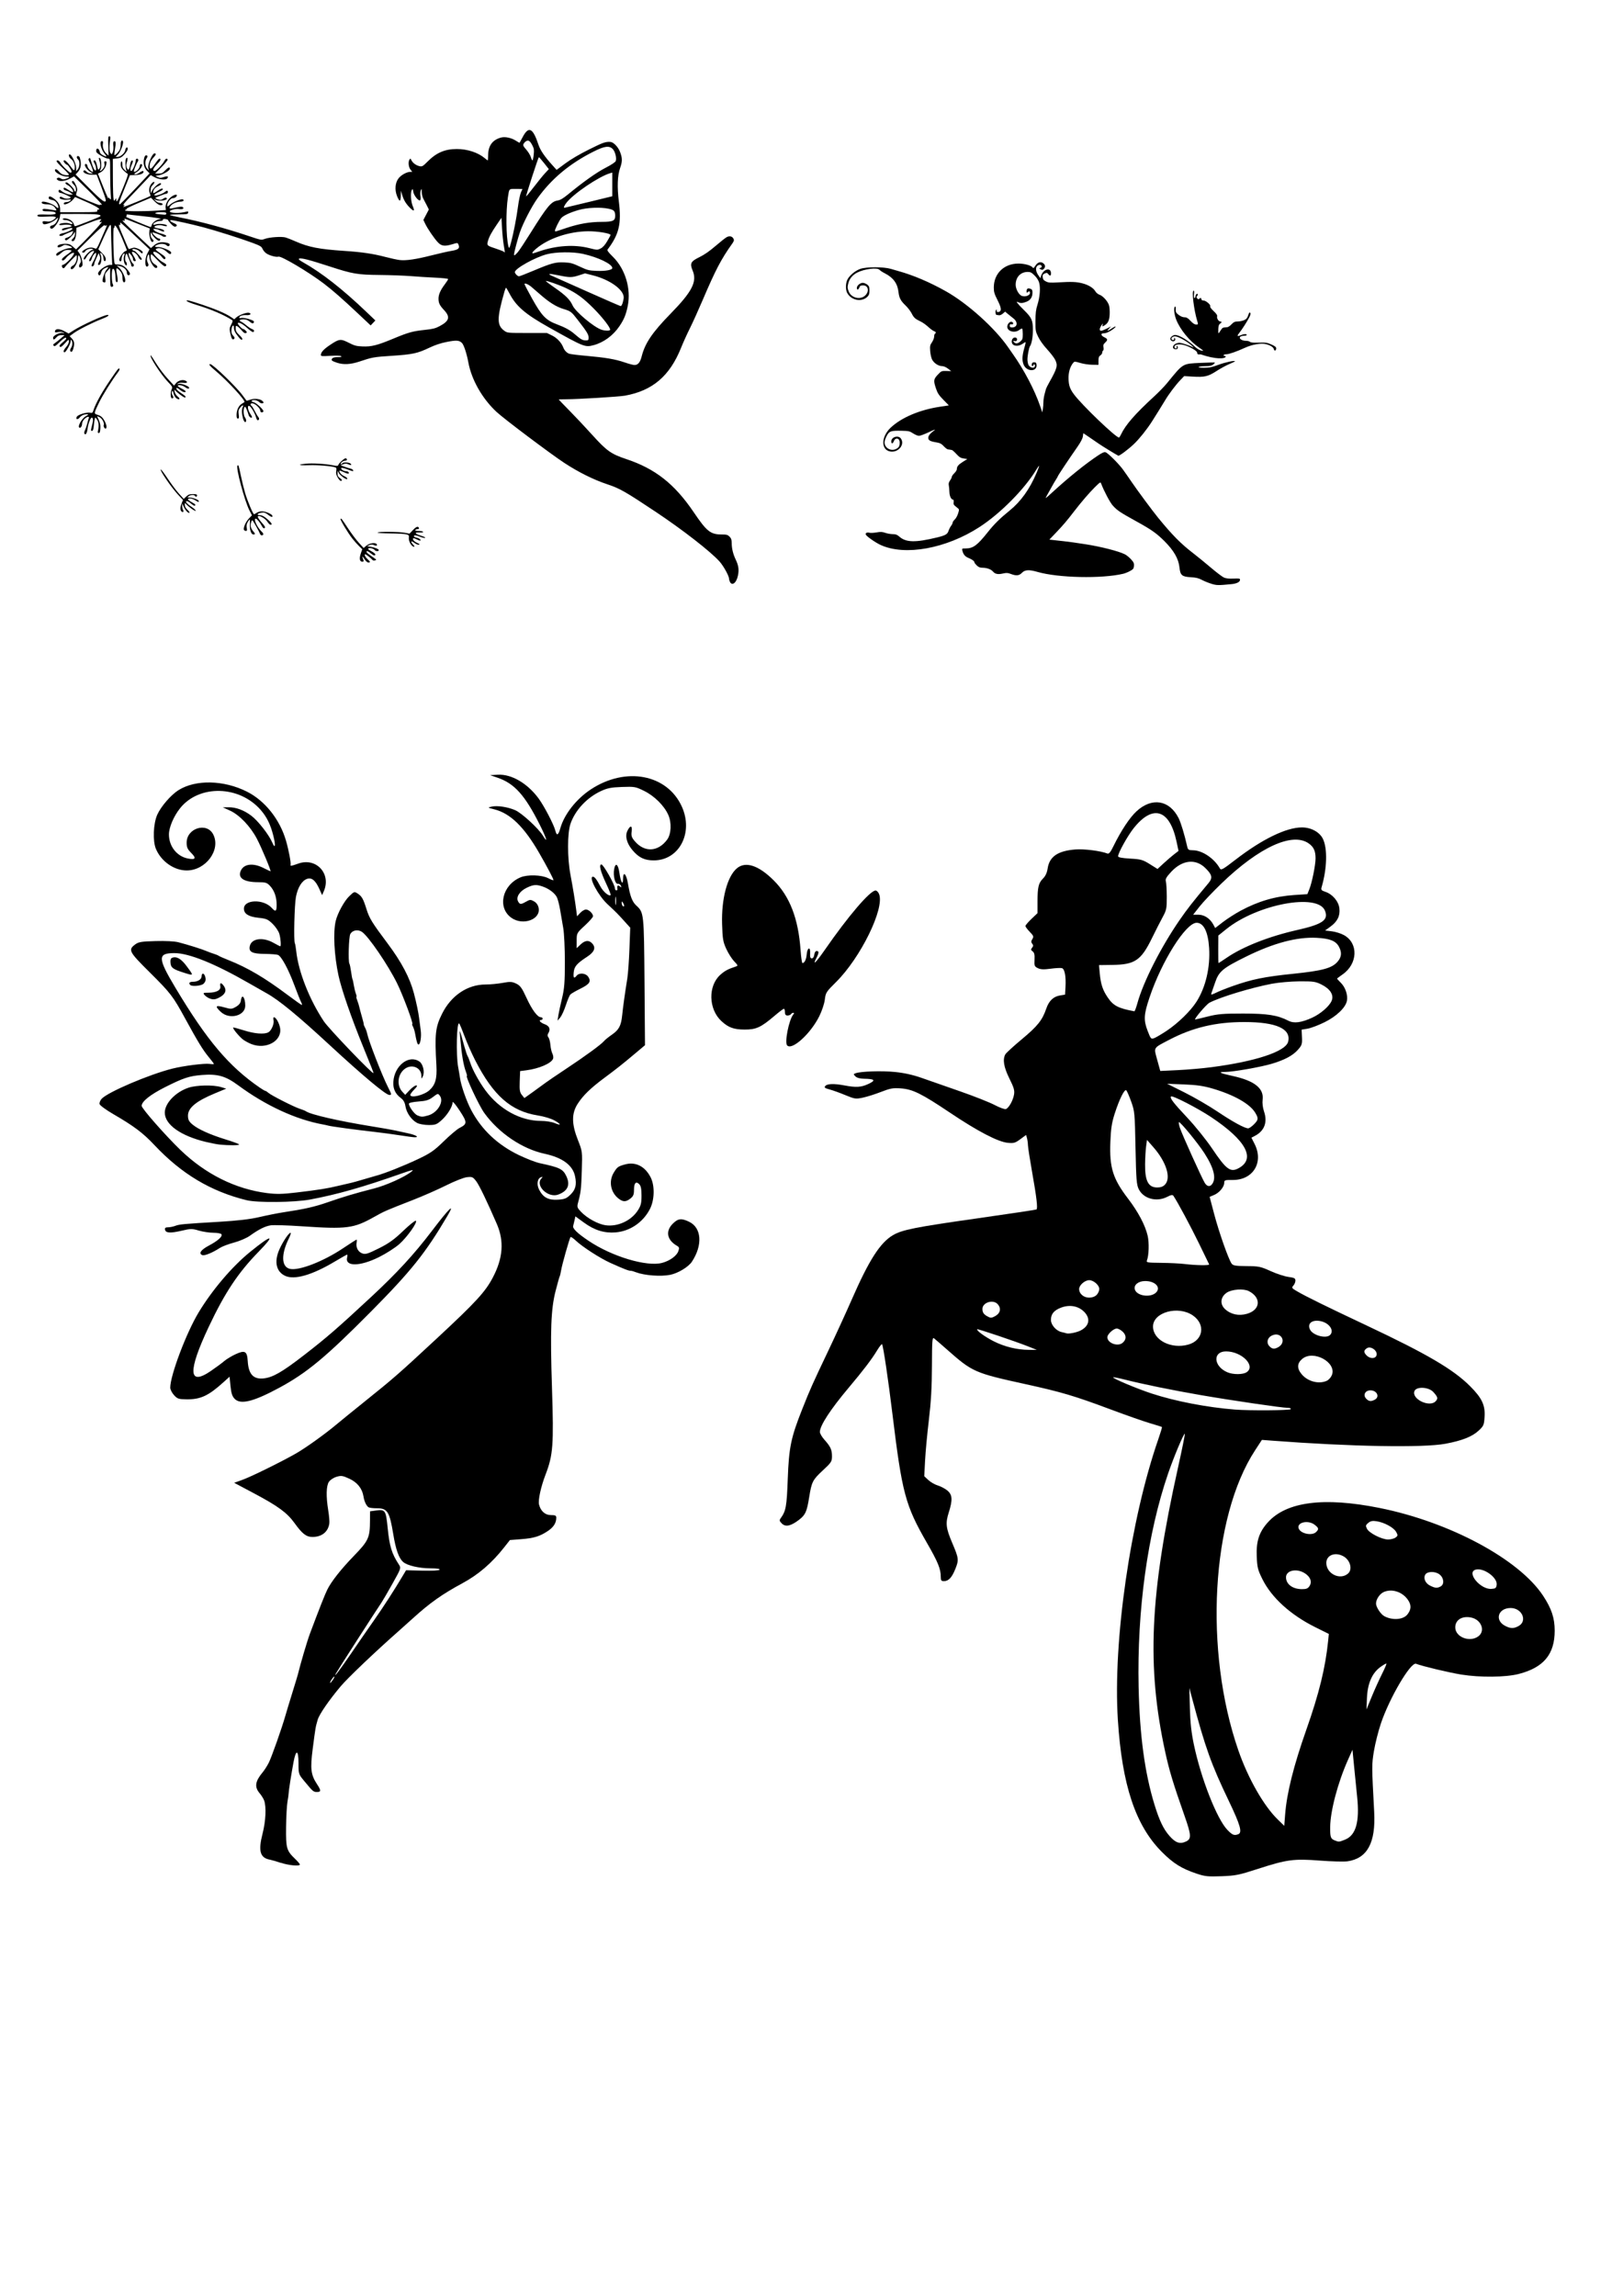 <?xml version="1.0" encoding="UTF-8" standalone="no"?>
<svg
   xmlns:dc="http://purl.org/dc/elements/1.1/"
   xmlns:cc="http://creativecommons.org/ns#"
   xmlns:rdf="http://www.w3.org/1999/02/22-rdf-syntax-ns#"
   xmlns:svg="http://www.w3.org/2000/svg"
   xmlns="http://www.w3.org/2000/svg"
   xmlns:sodipodi="http://sodipodi.sourceforge.net/DTD/sodipodi-0.dtd"
   xmlns:inkscape="http://www.inkscape.org/namespaces/inkscape"
   sodipodi:docname="fairies.svg"
   inkscape:version="1.0 (4035a4fb49, 2020-05-01)"
   id="svg186"
   version="1.1"
   viewBox="0 0 210 297"
   height="297mm"
   width="210mm">
  <defs
     id="defs180" />
  <sodipodi:namedview
     inkscape:window-maximized="1"
     inkscape:window-y="-11"
     inkscape:window-x="-11"
     inkscape:window-height="1346"
     inkscape:window-width="2160"
     showgrid="false"
     inkscape:document-rotation="0"
     inkscape:current-layer="layer1"
     inkscape:document-units="mm"
     inkscape:cy="511.06128"
     inkscape:cx="134.04443"
     inkscape:zoom="0.98994949"
     inkscape:pageshadow="2"
     inkscape:pageopacity="0.0"
     borderopacity="1.0"
     bordercolor="#666666"
     pagecolor="#ffffff"
     id="base" />
  <g
     id="layer1"
     inkscape:groupmode="layer"
     inkscape:label="Layer 1">
    <path
       id="path216"
       d="m 156.776,75.53 c -0.374,-0.11 -0.937,-0.336 -1.25,-0.503 -0.448,-0.238 -0.762,-0.314 -1.461,-0.355 -1.135,-0.066 -1.349,-0.251 -1.452,-1.255 -0.117,-1.132 -0.729,-2.2 -1.966,-3.431 -0.999,-0.995 -1.672,-1.469 -3.574,-2.518 -2.15,-1.186 -2.512,-1.428 -3.094,-2.072 -0.353,-0.391 -1.121,-1.837 -1.489,-2.805 -0.102,-0.268 -0.108,-0.264 -0.817,0.429 -0.691,0.677 -1.806,1.975 -2.702,3.144 -0.881,1.152 -1.434,1.803 -2.304,2.712 l -0.89,0.931 0.618,0.07 c 0.34,0.039 0.912,0.102 1.271,0.141 0.631,0.068 1.529,0.193 2.773,0.387 2.027,0.315 4.318,0.901 5.118,1.309 0.213,0.109 0.571,0.4 0.794,0.648 0.339,0.375 0.401,0.516 0.373,0.849 -0.029,0.345 -0.098,0.435 -0.506,0.659 -0.26,0.143 -0.651,0.302 -0.87,0.354 -2.786,0.662 -8.429,0.54 -11.119,-0.24 -1.081,-0.313 -1.617,-0.282 -2,0.118 -0.364,0.38 -0.733,0.417 -1.441,0.147 -0.399,-0.152 -0.557,-0.16 -1.046,-0.051 -0.626,0.14 -0.996,0.063 -1.268,-0.265 -0.231,-0.278 -0.791,-0.484 -1.318,-0.484 -0.351,0 -0.532,-0.069 -0.765,-0.292 -0.168,-0.161 -0.305,-0.335 -0.305,-0.388 0,-0.169 -0.291,-0.394 -0.743,-0.575 -0.465,-0.186 -0.697,-0.455 -0.818,-0.946 -0.072,-0.294 -0.065,-0.299 0.433,-0.299 0.956,0 1.506,-0.407 2.868,-2.127 0.796,-1.004 1.586,-1.784 2.791,-2.757 1.464,-1.181 2.606,-2.774 3.502,-4.886 0.437,-1.03 0.431,-1.188 -0.017,-0.444 -1.515,2.515 -4.641,5.677 -7.353,7.438 -4.318,2.802 -9.647,3.773 -12.799,2.331 -0.677,-0.31 -1.844,-1.125 -1.929,-1.349 -0.08,-0.208 0.166,-0.321 0.503,-0.232 0.134,0.035 0.537,0.014 0.895,-0.048 0.527,-0.09 0.744,-0.08 1.128,0.057 0.262,0.093 0.696,0.169 0.964,0.169 0.386,0 0.565,0.067 0.855,0.322 0.869,0.763 2.072,0.787 4.909,0.097 1.043,-0.254 1.312,-0.409 1.451,-0.835 0.071,-0.219 0.221,-0.515 0.331,-0.657 0.111,-0.143 0.202,-0.328 0.202,-0.413 0,-0.085 0.123,-0.267 0.273,-0.407 0.15,-0.139 0.346,-0.491 0.435,-0.783 0.157,-0.515 0.155,-0.536 -0.083,-0.72 -0.507,-0.394 -0.536,-0.439 -0.491,-0.748 0.025,-0.172 -0.001,-0.312 -0.059,-0.312 -0.254,0 -0.476,-0.452 -0.493,-1.002 -0.01,-0.316 -0.046,-0.708 -0.08,-0.872 -0.043,-0.204 0.009,-0.397 0.163,-0.615 0.124,-0.174 0.226,-0.386 0.226,-0.47 0,-0.084 0.147,-0.294 0.326,-0.466 0.179,-0.172 0.326,-0.404 0.326,-0.517 0,-0.353 0.196,-0.593 0.787,-0.963 l 0.573,-0.359 -0.473,-0.068 c -0.382,-0.055 -0.563,-0.166 -0.94,-0.576 -0.256,-0.279 -0.52,-0.514 -0.587,-0.521 -0.066,-0.007 -0.169,-0.026 -0.229,-0.041 -0.06,-0.015 -0.188,-0.033 -0.284,-0.041 -0.097,-0.007 -0.339,-0.192 -0.538,-0.41 -0.28,-0.306 -0.482,-0.415 -0.885,-0.48 -0.857,-0.138 -1.12,-0.277 -1.12,-0.594 0,-0.284 0.228,-0.565 0.815,-1.006 0.189,-0.142 -0.104,-0.039 -0.699,0.246 -0.564,0.27 -1.155,0.491 -1.313,0.491 -0.159,0 -0.505,-0.143 -0.769,-0.317 -0.433,-0.285 -0.578,-0.319 -1.459,-0.337 -1.425,-0.029 -1.608,0.033 -1.946,0.652 -0.156,0.286 -0.283,0.666 -0.283,0.845 0,0.729 0.826,1.202 1.496,0.856 0.36,-0.186 0.461,-0.368 0.461,-0.825 0,-0.593 -0.552,-0.717 -0.76,-0.17 -0.131,0.345 -0.327,0.357 -0.327,0.02 0,-0.579 0.909,-0.852 1.244,-0.373 0.552,0.788 -0.35,1.867 -1.397,1.67 -1.204,-0.226 -1.168,-1.9 0.066,-3.069 1.379,-1.305 3.732,-2.31 6.339,-2.707 l 1.196,-0.182 -0.708,-0.723 c -0.576,-0.588 -0.753,-0.857 -0.951,-1.444 -0.347,-1.027 -0.323,-1.219 0.226,-1.801 0.46,-0.486 0.485,-0.497 1.107,-0.483 l 0.636,0.015 -0.427,-0.323 c -0.267,-0.202 -0.56,-0.324 -0.782,-0.326 -0.472,-0.004 -1.054,-0.4 -1.282,-0.872 -0.102,-0.21 -0.208,-0.7 -0.236,-1.089 -0.045,-0.629 -0.02,-0.752 0.232,-1.119 0.155,-0.227 0.283,-0.554 0.283,-0.728 0,-0.173 0.049,-0.345 0.109,-0.382 0.179,-0.11 0.124,-0.252 -0.128,-0.332 -0.13,-0.041 -0.46,-0.283 -0.734,-0.537 -0.274,-0.254 -0.693,-0.557 -0.932,-0.673 -0.782,-0.378 -0.939,-0.516 -1.217,-1.067 -0.151,-0.299 -0.506,-0.764 -0.789,-1.033 -0.638,-0.606 -0.836,-0.98 -0.92,-1.737 -0.125,-1.12 -0.681,-1.88 -1.787,-2.441 -0.286,-0.145 -0.583,-0.34 -0.662,-0.435 -0.281,-0.339 -1.945,-0.137 -2.902,0.351 -0.555,0.283 -0.976,0.771 -1.123,1.302 -0.149,0.538 -0.143,0.722 0.043,1.167 0.34,0.814 1.488,1.085 2.115,0.499 0.572,-0.534 0.413,-1.316 -0.267,-1.316 -0.305,0 -0.4,0.054 -0.483,0.272 -0.123,0.323 -0.326,0.36 -0.326,0.059 0,-0.298 0.419,-0.657 0.767,-0.657 0.16,0 0.42,0.101 0.578,0.225 0.241,0.189 0.286,0.311 0.286,0.766 0,0.425 -0.056,0.596 -0.259,0.8 -0.746,0.746 -2.117,0.481 -2.632,-0.508 -0.197,-0.379 -0.195,-1.154 0.003,-1.63 0.227,-0.543 1.018,-1.222 1.701,-1.459 0.806,-0.28 3.015,-0.28 3.96,4.1e-4 0.359,0.107 0.799,0.234 0.979,0.284 1.919,0.53 4.056,1.44 6.143,2.615 2.828,1.592 6.344,4.762 8.075,7.279 0.103,0.149 0.371,0.533 0.595,0.852 1.459,2.071 2.786,4.6 3.509,6.684 l 0.294,0.849 0.068,-0.414 c 0.038,-0.228 0.07,-0.634 0.071,-0.903 0.001,-0.269 0.069,-0.734 0.151,-1.033 0.082,-0.299 0.167,-0.613 0.189,-0.698 0.022,-0.085 0.207,-0.452 0.411,-0.815 1.046,-1.867 1.134,-2.195 0.779,-2.928 -0.13,-0.268 -0.596,-0.878 -1.035,-1.355 -0.493,-0.536 -0.938,-1.153 -1.162,-1.613 -0.35,-0.719 -0.362,-0.789 -0.359,-2.05 0.003,-1.059 0.051,-1.458 0.258,-2.12 0.31,-0.991 0.404,-2.165 0.225,-2.825 -0.086,-0.319 -0.292,-0.648 -0.596,-0.951 -0.391,-0.391 -0.532,-0.464 -0.896,-0.464 -0.917,0 -1.554,0.678 -1.553,1.654 4.1e-4,0.473 0.293,1.095 0.639,1.358 0.39,0.297 1.209,0.096 1.209,-0.297 0,-0.243 -0.114,-0.274 -0.304,-0.083 -0.101,0.101 -0.13,0.068 -0.13,-0.151 0,-0.326 0.17,-0.423 0.516,-0.294 0.191,0.071 0.245,0.176 0.245,0.48 0,0.583 -0.255,0.979 -0.759,1.181 -0.515,0.206 -0.802,0.222 -1.105,0.06 -0.375,-0.201 -0.079,0.203 0.723,0.987 1.043,1.02 1.192,1.346 1.194,2.61 0.001,0.927 -0.157,1.794 -0.386,2.12 -0.121,0.172 -0.319,1.219 -0.319,1.686 0,0.233 0.057,0.55 0.127,0.704 0.129,0.283 0.526,0.462 0.736,0.333 0.146,-0.09 0.151,-0.384 0.006,-0.384 -0.06,0 -0.109,0.049 -0.109,0.109 0,0.06 -0.052,0.109 -0.116,0.109 -0.064,0 -0.101,-0.11 -0.082,-0.245 0.025,-0.179 0.107,-0.245 0.307,-0.245 0.218,0 0.279,0.061 0.307,0.309 0.108,0.941 -1.273,0.942 -1.666,0.002 -0.218,-0.521 -0.202,-1.128 0.054,-2.05 0.271,-0.978 0.271,-0.977 -0.082,-0.728 -0.411,0.289 -0.737,0.376 -1.107,0.295 -0.358,-0.079 -0.518,-0.473 -0.333,-0.819 0.198,-0.369 0.737,-0.238 0.59,0.143 -0.04,0.104 -0.146,0.139 -0.299,0.1 -0.211,-0.054 -0.221,-0.041 -0.088,0.121 0.208,0.253 0.493,0.227 0.846,-0.077 0.266,-0.229 0.302,-0.336 0.305,-0.915 0.002,-0.361 -0.03,-0.69 -0.072,-0.732 -0.042,-0.042 -0.207,0.027 -0.368,0.154 -0.584,0.459 -1.568,0.2 -1.568,-0.412 0,-0.351 0.35,-0.719 0.594,-0.625 0.256,0.098 0.211,0.388 -0.05,0.32 -0.167,-0.044 -0.217,-0.003 -0.217,0.173 0,0.18 0.067,0.23 0.304,0.23 0.687,0 0.788,-0.69 0.171,-1.164 -0.217,-0.167 -0.548,-0.433 -0.736,-0.592 l -0.341,-0.288 -0.293,0.252 c -0.161,0.139 -0.38,0.235 -0.487,0.215 -0.107,-0.02 -0.256,-0.041 -0.331,-0.045 -0.165,-0.01 -0.185,-0.661 -0.021,-0.661 0.063,0 0.087,0.045 0.053,0.101 -0.085,0.138 0.102,0.24 0.301,0.163 0.344,-0.132 0.292,-0.524 -0.2,-1.502 -0.423,-0.84 -0.486,-1.055 -0.486,-1.655 0,-1.803 1.329,-3.088 3.192,-3.088 0.813,0 1.686,0.255 1.864,0.544 0.051,0.082 0.15,0.009 0.284,-0.211 0.295,-0.484 0.666,-0.63 1.017,-0.4 0.314,0.206 0.357,0.515 0.106,0.766 -0.139,0.139 -0.214,0.147 -0.408,0.04 -0.207,-0.114 -0.213,-0.136 -0.047,-0.171 0.105,-0.022 0.19,-0.104 0.19,-0.183 0,-0.241 -0.343,-0.294 -0.569,-0.089 -0.265,0.24 -0.204,0.752 0.149,1.247 l 0.245,0.344 0.102,-0.318 c 0.281,-0.877 1.27,-1.122 1.27,-0.314 0,0.349 -0.114,0.395 -0.327,0.132 -0.169,-0.208 -0.225,-0.221 -0.483,-0.103 -0.242,0.11 -0.286,0.192 -0.257,0.485 0.027,0.277 0.115,0.393 0.415,0.546 0.328,0.167 0.552,0.183 1.631,0.12 1.696,-0.1 2.309,-0.075 3.089,0.124 0.785,0.201 1.428,0.598 1.678,1.038 0.1,0.176 0.335,0.369 0.527,0.433 0.438,0.146 1.055,0.823 1.229,1.348 0.076,0.23 0.116,0.749 0.093,1.203 -0.042,0.826 -0.233,1.19 -0.781,1.485 -0.175,0.094 -0.191,0.076 -0.128,-0.146 0.062,-0.215 0.038,-0.204 -0.152,0.072 -0.269,0.39 -0.292,0.707 -0.052,0.707 0.096,0 0.426,-0.126 0.734,-0.281 l 0.559,-0.281 -0.264,0.281 c -0.348,0.371 -0.205,0.355 0.384,-0.042 0.55,-0.371 0.654,-0.269 0.124,0.123 -0.458,0.339 -0.895,0.526 -1.228,0.526 -0.397,0 -0.331,0.299 0.114,0.511 0.454,0.216 0.472,0.343 0.101,0.692 -0.226,0.212 -0.267,0.328 -0.214,0.608 0.036,0.194 0.015,0.377 -0.047,0.416 -0.062,0.038 -0.112,0.158 -0.112,0.267 0,0.109 -0.108,0.27 -0.241,0.358 -0.193,0.128 -0.241,0.266 -0.245,0.693 l -0.004,0.533 -0.815,-0.013 c -0.469,-0.007 -1.125,-0.106 -1.544,-0.232 -0.673,-0.203 -0.74,-0.206 -0.884,-0.042 -0.426,0.487 -0.662,1.288 -0.628,2.135 0.033,0.841 0.192,1.285 0.705,1.974 1.039,1.395 5.406,5.582 5.822,5.582 0.042,0 0.163,-0.183 0.268,-0.408 0.578,-1.229 1.808,-2.638 4.313,-4.94 0.565,-0.519 1.296,-1.273 1.625,-1.675 2.149,-2.63 1.963,-2.518 4.375,-2.635 0.972,-0.047 1.792,-0.067 1.822,-0.043 0.03,0.024 -0.061,0.137 -0.202,0.251 -0.195,0.158 -0.431,0.209 -0.979,0.21 -0.397,8.2e-4 -0.795,0.049 -0.885,0.107 -0.113,0.073 0.09,0.106 0.665,0.107 0.679,10e-4 1.009,-0.066 1.835,-0.373 0.903,-0.336 2.176,-0.608 2.176,-0.466 0,0.03 -0.33,0.192 -0.734,0.359 -0.404,0.167 -1.149,0.573 -1.656,0.902 -1.09,0.707 -1.549,0.814 -3.101,0.721 l -1.087,-0.065 -0.5,0.521 c -0.618,0.645 -1.514,1.839 -2,2.666 -0.219,0.373 -1.298,2.11 -1.674,2.694 -0.671,1.044 -1.601,2.208 -2.313,2.893 -0.71,0.683 -1.917,1.587 -2.036,1.525 -0.377,-0.195 -2.144,-1.283 -2.568,-1.58 -0.299,-0.21 -0.862,-0.596 -1.25,-0.858 l -0.707,-0.476 -0.059,0.421 c -0.038,0.273 -0.284,0.744 -0.7,1.341 -1.153,1.654 -2.473,3.635 -2.534,3.801 -0.033,0.09 -0.142,0.285 -0.244,0.435 -0.101,0.15 -0.345,0.565 -0.541,0.924 -0.196,0.359 -0.482,0.873 -0.636,1.142 -0.272,0.477 -0.254,0.466 0.729,-0.435 2.081,-1.907 4.258,-3.663 5.851,-4.721 0.576,-0.383 0.84,-0.499 1.011,-0.444 0.306,0.097 1.691,1.474 2.245,2.23 0.241,0.329 0.752,1.062 1.137,1.629 0.733,1.081 2.699,3.735 3.426,4.624 1.808,2.212 2.933,3.352 4.474,4.536 0.566,0.435 1.622,1.296 2.347,1.913 0.724,0.618 1.49,1.196 1.701,1.286 0.263,0.112 0.65,0.152 1.227,0.127 0.741,-0.032 0.843,-0.013 0.843,0.152 0,0.282 -0.417,0.499 -1.087,0.564 -1.731,0.169 -1.91,0.167 -2.583,-0.031 z m -0.081,-29.313 c -0.359,-0.076 -0.804,-0.196 -0.99,-0.266 -0.186,-0.07 -0.382,-0.12 -0.435,-0.11 -0.25,0.046 -0.369,-0.025 -0.369,-0.224 0,-0.251 -1.192,-0.9 -1.885,-1.026 -0.588,-0.107 -1.051,0.013 -1.051,0.272 0,0.119 0.075,0.209 0.175,0.209 0.111,0 0.152,-0.06 0.112,-0.163 -0.034,-0.09 -0.015,-0.163 0.043,-0.163 0.058,0 0.105,0.098 0.105,0.217 0,0.158 -0.072,0.217 -0.265,0.217 -0.54,0 -0.453,-0.578 0.115,-0.765 0.309,-0.102 0.492,-0.084 1.103,0.112 0.403,0.129 0.855,0.308 1.004,0.399 0.15,0.09 0.076,-0.012 -0.163,-0.226 -0.61,-0.548 -1.765,-1.186 -2.145,-1.186 -0.312,0 -0.558,0.21 -0.45,0.384 0.103,0.166 0.393,0.093 0.325,-0.082 -0.037,-0.097 -0.019,-0.14 0.043,-0.102 0.167,0.103 0.127,0.349 -0.069,0.424 -0.197,0.076 -0.476,-0.108 -0.476,-0.313 0,-0.2 0.368,-0.493 0.62,-0.493 0.533,0 1.719,0.713 2.644,1.59 0.211,0.2 0.553,0.395 0.761,0.434 0.354,0.066 0.335,0.041 -0.304,-0.395 -1.23,-0.839 -2.437,-2.313 -2.95,-3.603 -0.27,-0.679 -0.357,-1.618 -0.156,-1.689 0.083,-0.029 0.114,0.082 0.091,0.332 -0.026,0.277 0.027,0.432 0.201,0.59 0.339,0.308 0.668,0.459 1.002,0.459 0.204,0 0.418,0.138 0.714,0.462 0.275,0.301 0.517,0.464 0.694,0.467 0.311,0.006 0.309,0.011 0.159,-0.495 -0.426,-1.436 -0.713,-3.794 -0.471,-3.88 0.085,-0.03 0.106,0.11 0.067,0.451 -0.037,0.328 -0.014,0.494 0.067,0.494 0.068,0 0.123,-0.095 0.123,-0.211 0,-0.219 0.185,-0.402 0.295,-0.292 0.034,0.034 8.2e-4,0.137 -0.075,0.228 -0.111,0.134 -0.111,0.198 0.002,0.333 0.097,0.116 0.174,0.133 0.253,0.054 0.162,-0.162 0.287,-0.14 0.287,0.05 0,0.1 0.102,0.163 0.265,0.163 0.322,0 0.99,0.578 0.878,0.759 -0.048,0.077 0.125,0.318 0.435,0.607 0.37,0.344 0.499,0.538 0.459,0.691 -0.066,0.251 0.192,0.661 0.416,0.661 0.216,0 0.197,0.14 -0.041,0.288 -0.142,0.089 -0.205,0.279 -0.223,0.679 -0.014,0.305 -0.002,0.555 0.026,0.555 0.028,0 0.157,-0.171 0.286,-0.381 0.198,-0.32 0.297,-0.381 0.623,-0.381 0.3,0 0.471,-0.086 0.757,-0.381 0.3,-0.309 0.451,-0.381 0.803,-0.381 0.238,0 0.603,-0.071 0.81,-0.157 0.347,-0.145 0.462,-0.3 0.644,-0.866 0.047,-0.145 0.101,-0.174 0.181,-0.095 0.08,0.08 0.042,0.256 -0.126,0.583 -0.282,0.553 -0.92,1.549 -1.27,1.984 -0.345,0.429 -0.31,0.523 0.129,0.339 0.437,-0.183 0.819,-0.205 0.819,-0.049 0,0.06 -0.165,0.109 -0.367,0.109 -0.202,0 -0.424,0.069 -0.494,0.153 -0.179,0.216 0.249,0.499 0.755,0.499 0.214,0 0.45,0.061 0.524,0.135 0.093,0.093 0.446,0.124 1.142,0.101 0.884,-0.03 1.083,-4.1e-4 1.627,0.24 0.455,0.201 0.619,0.331 0.619,0.491 0,0.304 -0.22,0.407 -0.29,0.137 -0.074,-0.282 -0.414,-0.507 -1.01,-0.667 -0.624,-0.168 -1.783,0.027 -2.723,0.457 -1.067,0.489 -2.085,0.846 -2.412,0.846 -0.161,0 -0.323,0.049 -0.36,0.109 -0.037,0.06 0.009,0.109 0.102,0.109 0.256,0 0.203,0.183 -0.075,0.258 -0.359,0.096 -0.92,0.065 -1.658,-0.091 z"
       style="fill:#000000;stroke-width:0.109" />
    <path
       id="path218"
       d="m 94.451,75.281 c -0.065,-0.121 -0.118,-0.306 -0.118,-0.412 0,-0.359 -0.721,-1.66 -1.242,-2.24 -1.153,-1.285 -4.766,-4.095 -8.242,-6.41 -3.943,-2.626 -4.658,-3.034 -6.259,-3.565 -1.769,-0.587 -3.732,-1.562 -5.561,-2.761 -1.832,-1.201 -7.866,-5.743 -8.816,-6.636 -1.834,-1.723 -3.203,-4.139 -3.615,-6.382 -0.204,-1.11 -0.569,-2.229 -0.812,-2.489 -0.343,-0.368 -0.73,-0.398 -1.971,-0.153 -0.802,0.158 -1.504,0.392 -2.274,0.757 -1.542,0.731 -2.139,0.859 -4.817,1.037 -2.393,0.159 -2.54,0.185 -4.227,0.749 -1.132,0.378 -2.069,0.426 -2.904,0.147 -0.68,-0.227 -0.79,-0.328 -0.604,-0.552 0.096,-0.116 0.343,-0.176 0.728,-0.177 0.433,-0.001 0.539,-0.032 0.412,-0.118 -0.107,-0.073 -0.622,-0.089 -1.391,-0.043 -1.087,0.066 -1.221,0.053 -1.221,-0.113 0,-0.349 0.366,-0.747 1.2,-1.305 1.175,-0.786 1.358,-0.807 2.404,-0.276 0.748,0.38 0.981,0.442 1.78,0.476 1.161,0.049 1.914,-0.141 3.986,-1.004 1.96,-0.816 2.506,-0.968 4.089,-1.135 1.024,-0.108 1.368,-0.195 1.91,-0.484 1.251,-0.667 1.397,-1.188 0.579,-2.067 -0.585,-0.628 -0.727,-0.921 -0.727,-1.495 0,-0.524 0.252,-1.101 0.799,-1.825 0.248,-0.328 0.45,-0.645 0.45,-0.703 0,-0.059 -0.754,-0.141 -1.675,-0.183 -0.921,-0.042 -2.34,-0.132 -3.152,-0.199 -0.812,-0.067 -2.601,-0.134 -3.976,-0.148 -2.989,-0.031 -3.527,-0.123 -6.645,-1.14 -2.552,-0.832 -3.607,-1.099 -3.837,-0.971 -0.118,0.066 0.018,0.192 0.499,0.464 2.434,1.374 5.097,3.456 8.156,6.376 l 1.212,1.157 -0.306,0.32 -0.306,0.32 -1.601,-1.507 c -2.071,-1.949 -3.312,-3.037 -4.454,-3.905 -1.988,-1.51 -5.541,-3.616 -5.881,-3.485 -0.264,0.101 -1.183,-0.15 -1.578,-0.432 -0.183,-0.13 -0.398,-0.391 -0.477,-0.58 -0.125,-0.297 -0.302,-0.402 -1.322,-0.781 -1.517,-0.564 -4.676,-1.564 -6.346,-2.009 -1.428,-0.381 -3.866,-0.923 -4.151,-0.923 -0.273,0 -0.083,0.211 0.353,0.393 0.422,0.177 0.496,0.337 0.206,0.448 -0.122,0.047 -0.314,-0.067 -0.568,-0.337 -0.211,-0.224 -0.384,-0.449 -0.384,-0.5 0,-0.051 -0.153,-0.115 -0.341,-0.143 -0.233,-0.034 -0.341,-0.002 -0.341,0.101 0,0.095 -0.139,0.151 -0.372,0.151 -0.371,0 -0.877,0.262 -0.877,0.455 0,0.056 0.155,0.047 0.344,-0.019 0.371,-0.129 1.312,-0.037 1.42,0.138 0.084,0.136 -0.131,0.136 -0.604,4.73e-4 -0.394,-0.113 -1.097,0.047 -0.987,0.225 0.033,0.053 0.286,0.13 0.564,0.172 0.278,0.042 0.564,0.147 0.636,0.234 0.181,0.218 -0.108,0.212 -0.537,-0.012 -0.179,-0.093 -0.452,-0.17 -0.606,-0.17 -0.279,-6.9e-4 -0.28,4.72e-4 -0.057,0.222 0.123,0.123 0.503,0.294 0.843,0.381 0.341,0.087 0.639,0.217 0.663,0.288 0.046,0.137 -0.338,0.184 -0.465,0.057 -0.16,-0.16 -1.328,-0.576 -1.328,-0.473 0,0.178 0.649,0.774 0.843,0.774 0.193,0 0.243,0.174 0.079,0.276 -0.142,0.088 -0.681,-0.361 -0.934,-0.777 l -0.214,-0.351 -4.73e-4,0.352 c -2.27e-4,0.209 0.093,0.436 0.229,0.56 0.157,0.142 0.193,0.245 0.114,0.324 -0.073,0.073 -0.154,0.076 -0.219,0.008 -0.177,-0.185 -0.338,-0.952 -0.28,-1.334 l 0.055,-0.365 -1.164,-0.454 c -0.64,-0.25 -1.39,-0.545 -1.667,-0.657 -0.455,-0.183 -0.496,-0.185 -0.431,-0.016 0.052,0.134 0.024,0.168 -0.1,0.121 -0.094,-0.036 -0.167,-0.029 -0.161,0.016 0.006,0.045 0.834,0.857 1.841,1.805 l 1.831,1.723 0.365,-0.321 c 0.433,-0.38 0.902,-0.503 1.52,-0.399 0.494,0.083 0.66,0.235 0.468,0.427 -0.089,0.089 -0.182,0.071 -0.334,-0.067 -0.244,-0.221 -0.794,-0.248 -1.209,-0.059 -0.41,0.187 -0.359,0.294 0.137,0.287 0.43,-0.007 1.493,0.412 1.642,0.646 0.044,0.07 0.032,0.175 -0.028,0.235 -0.068,0.068 -0.223,8.87e-4 -0.421,-0.184 -0.552,-0.515 -1.113,-0.685 -1.483,-0.45 -0.105,0.066 0.052,0.224 0.535,0.538 0.656,0.427 0.815,0.639 0.585,0.781 -0.059,0.037 -0.225,-0.093 -0.369,-0.288 -0.36,-0.489 -1.113,-0.868 -1.113,-0.56 0,0.211 0.833,1.038 1.27,1.26 0.454,0.231 0.546,0.408 0.27,0.514 -0.103,0.039 -0.445,-0.235 -0.922,-0.742 -0.417,-0.443 -0.804,-0.805 -0.859,-0.805 -0.144,0 -0.123,0.507 0.036,0.855 0.075,0.164 0.282,0.374 0.462,0.466 0.325,0.168 0.375,0.439 0.08,0.439 -0.258,0 -0.802,-0.884 -0.826,-1.341 -0.027,-0.517 -0.153,-0.539 -0.286,-0.05 -0.071,0.264 -0.053,0.462 0.063,0.695 0.109,0.217 0.125,0.363 0.05,0.439 -0.427,0.427 -0.497,-0.871 -0.089,-1.639 L 19.341,32.258 18.132,31.124 c -2.519,-2.362 -2.665,-2.488 -2.581,-2.223 0.064,0.201 0.044,0.24 -0.097,0.186 -0.129,-0.05 -0.057,0.219 0.267,0.995 0.709,1.697 0.907,2.142 0.954,2.142 0.024,0 0.202,-0.055 0.394,-0.122 0.287,-0.1 0.444,-0.081 0.869,0.107 0.295,0.131 0.518,0.305 0.518,0.406 0,0.248 -0.103,0.221 -0.408,-0.107 -0.257,-0.277 -1.059,-0.429 -0.899,-0.17 0.039,0.062 0.14,0.114 0.226,0.114 0.146,0 0.966,0.902 0.966,1.062 0,0.224 -0.336,0.023 -0.434,-0.259 -0.12,-0.344 -0.603,-0.742 -0.815,-0.671 -0.068,0.023 0.028,0.274 0.219,0.575 0.188,0.297 0.291,0.565 0.23,0.602 -0.164,0.101 -0.336,-0.046 -0.336,-0.287 0,-0.118 -0.126,-0.358 -0.28,-0.533 -0.25,-0.284 -0.28,-0.294 -0.281,-0.092 -0.001,0.279 0.378,1.136 0.55,1.242 0.185,0.114 0.153,0.405 -0.045,0.405 -0.094,0 -0.17,-0.075 -0.17,-0.167 0,-0.092 -0.099,-0.386 -0.219,-0.653 -0.121,-0.267 -0.251,-0.587 -0.29,-0.71 -0.059,-0.187 -0.088,-0.197 -0.176,-0.057 -0.141,0.223 -0.138,0.874 0.004,0.962 0.062,0.039 0.114,0.176 0.114,0.305 0,0.188 -0.032,0.208 -0.158,0.103 -0.221,-0.183 -0.323,-0.832 -0.188,-1.189 0.069,-0.181 0.072,-0.298 0.006,-0.298 -0.157,0 -0.342,0.396 -0.342,0.731 0,0.311 -0.194,0.397 -0.296,0.131 -0.08,-0.209 0.486,-1.062 0.763,-1.15 0.118,-0.037 0.214,-0.103 0.214,-0.146 0,-0.043 -0.259,-0.691 -0.575,-1.441 -0.563,-1.334 -1.015,-2.053 -1.015,-1.615 0,0.108 -0.046,0.196 -0.102,0.196 -0.1,0 -0.058,3.341 0.053,4.262 0.054,0.444 0.068,0.457 0.487,0.457 0.51,0 0.909,0.237 1.333,0.793 0.219,0.287 0.274,0.44 0.188,0.526 -0.171,0.171 -0.368,0.016 -0.368,-0.289 0,-0.345 -0.432,-0.732 -0.914,-0.818 l -0.392,-0.07 0.302,0.267 c 0.451,0.399 0.939,1.539 0.774,1.806 -0.158,0.256 -0.337,-0.018 -0.337,-0.515 0,-0.368 -0.076,-0.586 -0.294,-0.845 -0.487,-0.578 -0.6,-0.468 -0.42,0.408 0.158,0.767 0.129,1.132 -0.08,1.004 -0.063,-0.039 -0.114,-0.32 -0.114,-0.625 0,-0.704 -0.183,-1.226 -0.365,-1.044 -0.154,0.154 -0.137,1.649 0.022,1.947 0.118,0.22 0.05,0.345 -0.187,0.345 -0.117,0 -0.152,-0.281 -0.155,-1.221 l -0.003,-1.221 -0.35,0.385 c -0.321,0.353 -0.344,0.43 -0.277,0.937 0.059,0.444 0.04,0.552 -0.094,0.552 -0.092,0 -0.2,-0.052 -0.239,-0.115 -0.113,-0.182 0.251,-1.283 0.519,-1.57 0.32,-0.344 0.24,-0.397 -0.235,-0.157 -0.27,0.136 -0.415,0.307 -0.48,0.565 -0.1,0.394 -0.278,0.482 -0.389,0.193 -0.134,-0.349 0.97,-1.187 1.565,-1.187 h 0.249 l -0.074,-1.789 c -0.041,-0.984 -0.074,-2.171 -0.075,-2.637 -3.4e-4,-0.744 -0.021,-0.827 -0.166,-0.682 -0.091,0.091 -0.462,0.824 -0.824,1.628 l -0.658,1.461 0.483,0.483 c 0.331,0.331 0.483,0.58 0.483,0.791 0,0.389 -0.281,0.329 -0.292,-0.062 -0.01,-0.363 -0.143,-0.639 -0.344,-0.717 -0.13,-0.05 -0.14,-0.018 -0.048,0.154 0.223,0.417 0.098,1.368 -0.181,1.368 -0.197,0 -0.196,-0.024 0.021,-0.479 0.142,-0.297 0.152,-0.442 0.051,-0.707 L 12.766,32.748 12.488,33.349 c -0.153,0.331 -0.279,0.66 -0.28,0.732 -0.003,0.229 -0.196,0.447 -0.324,0.367 -0.082,-0.051 -0.01,-0.28 0.214,-0.677 0.186,-0.33 0.339,-0.719 0.339,-0.864 0,-0.257 -0.006,-0.259 -0.229,-0.057 -0.126,0.114 -0.269,0.361 -0.318,0.549 -0.049,0.188 -0.15,0.363 -0.225,0.388 -0.232,0.077 -0.153,-0.201 0.209,-0.737 0.19,-0.282 0.322,-0.537 0.293,-0.566 -0.134,-0.134 -0.717,0.295 -0.923,0.678 -0.231,0.432 -0.398,0.546 -0.398,0.273 0,-0.239 0.85,-1.098 1.09,-1.101 0.192,-0.003 0.195,-0.016 0.03,-0.112 -0.229,-0.134 -0.847,0.06 -0.937,0.294 -0.034,0.089 -0.141,0.162 -0.236,0.162 -0.32,0 -0.179,-0.22 0.297,-0.463 0.446,-0.227 0.814,-0.245 1.246,-0.059 0.145,0.063 0.266,-0.115 0.589,-0.864 0.223,-0.519 0.541,-1.246 0.705,-1.616 0.186,-0.418 0.236,-0.621 0.132,-0.535 -0.132,0.109 -0.178,0.108 -0.222,-0.008 -0.034,-0.089 -0.738,0.531 -1.785,1.571 l -1.73,1.718 0.24,0.326 c 0.132,0.18 0.292,0.605 0.356,0.946 0.096,0.511 0.086,0.649 -0.055,0.79 -0.284,0.284 -0.466,-0.01 -0.23,-0.371 0.161,-0.245 0.17,-0.356 0.059,-0.694 -0.168,-0.51 -0.294,-0.514 -0.308,-0.009 -0.014,0.481 -0.476,1.352 -0.745,1.404 -0.305,0.059 -0.239,-0.305 0.081,-0.451 0.287,-0.131 0.517,-0.61 0.517,-1.078 0,-0.147 -0.017,-0.267 -0.038,-0.267 -0.075,0 -1.385,1.343 -1.503,1.54 -0.069,0.117 -0.178,0.168 -0.256,0.12 -0.153,-0.095 -0.184,-0.411 -0.04,-0.411 0.363,0 1.645,-1.365 1.457,-1.552 C 9.452,32.609 8.802,33.027 8.555,33.361 8.295,33.713 8.007,33.812 8.007,33.549 c 0,-0.083 0.281,-0.345 0.625,-0.582 0.344,-0.237 0.625,-0.475 0.625,-0.53 0,-0.055 -0.204,-0.1 -0.454,-0.1 -0.363,0 -0.546,0.083 -0.914,0.415 -0.278,0.251 -0.501,0.374 -0.564,0.311 -0.057,-0.057 -0.068,-0.161 -0.023,-0.23 0.154,-0.242 1.269,-0.724 1.674,-0.724 0.509,0 0.423,-0.176 -0.173,-0.354 -0.375,-0.112 -0.489,-0.104 -0.73,0.054 -0.316,0.207 -0.634,0.246 -0.634,0.077 0,-0.198 0.43,-0.345 1.011,-0.345 0.479,0 0.637,0.058 0.98,0.359 l 0.409,0.359 0.853,-0.842 c 1.314,-1.297 2.74,-2.882 2.455,-2.731 -0.274,0.146 -0.344,0.035 -0.119,-0.19 0.276,-0.276 -0.308,-0.134 -1.727,0.421 l -1.42,0.556 -0.016,0.551 c -0.019,0.675 -0.205,1.176 -0.436,1.176 -0.238,0 -0.217,-0.152 0.054,-0.398 0.139,-0.125 0.224,-0.343 0.22,-0.557 -0.006,-0.301 -0.021,-0.318 -0.102,-0.118 -0.102,0.253 -0.857,0.959 -1.024,0.959 -0.208,0 -0.238,-0.231 -0.038,-0.295 0.468,-0.151 0.699,-0.313 0.818,-0.575 0.069,-0.152 0.126,-0.294 0.126,-0.316 0,-0.053 -1.237,0.454 -1.328,0.544 -0.04,0.04 -0.171,0.073 -0.291,0.073 -0.364,0 -0.152,-0.278 0.265,-0.348 0.47,-0.079 1.24,-0.435 1.24,-0.574 0,-0.152 -0.284,-0.122 -0.798,0.084 -0.456,0.182 -0.653,0.162 -0.52,-0.053 0.038,-0.061 0.324,-0.146 0.636,-0.189 0.312,-0.043 0.568,-0.123 0.568,-0.179 0,-0.166 -0.537,-0.249 -1.081,-0.168 -0.315,0.047 -0.51,0.033 -0.51,-0.037 0,-0.183 1.002,-0.287 1.33,-0.137 0.159,0.073 0.322,0.1 0.36,0.061 0.14,-0.141 -0.474,-0.506 -0.851,-0.506 -0.212,0 -0.385,-0.051 -0.385,-0.114 0,-0.192 0.605,-0.125 0.991,0.11 0.201,0.123 0.399,0.353 0.438,0.511 0.04,0.158 0.117,0.287 0.172,0.287 0.165,0 3.103,-1.156 3.225,-1.268 0.264,-0.244 -0.357,-0.318 -2.682,-0.32 L 7.808,27.68 7.739,28.116 c -0.085,0.534 -0.809,1.523 -1.077,1.472 -0.265,-0.051 -0.236,-0.362 0.038,-0.413 0.319,-0.059 0.591,-0.325 0.725,-0.712 l 0.115,-0.331 -0.42,0.333 c -0.43,0.341 -1.303,0.642 -1.502,0.519 -0.061,-0.038 -0.111,-0.145 -0.111,-0.239 0,-0.136 0.099,-0.157 0.483,-0.102 0.372,0.053 0.568,0.015 0.852,-0.162 0.662,-0.413 0.489,-0.524 -0.721,-0.461 -1.091,0.057 -1.385,0.01 -1.255,-0.2 0.041,-0.066 0.477,-0.092 1.065,-0.063 1.035,0.051 1.515,-0.074 1.166,-0.303 -0.094,-0.062 -0.49,-0.113 -0.88,-0.114 -0.577,-0.001 -0.71,-0.036 -0.71,-0.185 0,-0.187 0.212,-0.182 1.46,0.034 0.358,0.062 0.373,0.052 0.255,-0.17 C 7.012,26.626 6.625,26.43 6.057,26.43 c -0.493,0 -0.783,-0.145 -0.618,-0.31 0.157,-0.157 1.349,0.23 1.723,0.558 0.301,0.264 0.39,0.3 0.39,0.155 0,-0.372 -0.343,-0.854 -0.655,-0.923 -0.533,-0.117 -0.594,-0.151 -0.594,-0.329 0,-0.252 0.243,-0.214 0.678,0.108 0.531,0.392 0.797,0.837 0.798,1.337 l 7.394e-4,0.426 h 2.439 c 2.121,0 2.43,-0.022 2.373,-0.17 -0.042,-0.109 0.002,-0.17 0.122,-0.17 0.434,0 -0.266,-0.446 -1.609,-1.026 L 9.714,25.486 9.475,25.79 c -0.382,0.486 -1.34,0.879 -1.213,0.498 0.026,-0.078 0.184,-0.144 0.351,-0.147 0.167,-0.003 0.384,-0.085 0.482,-0.183 0.161,-0.161 0.126,-0.173 -0.382,-0.124 -0.605,0.058 -1.157,-0.135 -0.958,-0.334 0.076,-0.076 0.211,-0.05 0.405,0.077 0.279,0.183 0.985,0.156 0.98,-0.037 -0.002,-0.09 -1.129,-0.589 -1.326,-0.588 -0.18,8.87e-4 -0.294,-0.197 -0.201,-0.347 0.05,-0.081 0.136,-0.067 0.262,0.043 0.325,0.284 0.902,0.532 1.233,0.53 L 9.427,25.176 9.143,24.949 C 8.986,24.824 8.718,24.691 8.546,24.653 8.374,24.616 8.234,24.514 8.234,24.429 c 0,-0.226 0.109,-0.196 0.682,0.184 0.299,0.199 0.528,0.288 0.553,0.215 0.062,-0.183 -0.358,-0.703 -0.705,-0.874 C 8.446,23.798 8.357,23.591 8.608,23.591 c 0.18,0 0.989,0.811 0.989,0.992 0,0.072 0.051,0.162 0.114,0.201 0.066,0.041 0.114,-0.076 0.114,-0.283 0,-0.234 -0.099,-0.445 -0.294,-0.626 -0.162,-0.15 -0.261,-0.327 -0.219,-0.394 0.117,-0.189 0.293,-0.019 0.526,0.508 0.175,0.396 0.191,0.547 0.088,0.843 -0.069,0.198 -0.094,0.392 -0.056,0.431 0.189,0.189 2.975,1.347 3.032,1.26 0.036,-0.055 0.164,-0.066 0.284,-0.025 0.12,0.041 -0.641,-0.769 -1.691,-1.802 L 9.583,22.819 9.107,23.078 C 8.47,23.425 7.77,23.524 7.486,23.307 7.299,23.164 7.292,23.125 7.438,23.03 c 0.117,-0.077 0.25,-0.058 0.432,0.061 0.213,0.14 0.337,0.148 0.653,0.044 0.544,-0.179 0.563,-0.285 0.054,-0.298 -0.514,-0.013 -1.403,-0.473 -1.457,-0.753 -0.06,-0.312 0.236,-0.232 0.55,0.15 0.211,0.256 0.415,0.366 0.767,0.414 0.297,0.04 0.48,0.019 0.48,-0.054 0,-0.065 -0.358,-0.449 -0.795,-0.854 -0.437,-0.405 -0.795,-0.793 -0.795,-0.863 0,-0.25 0.338,-0.12 0.5,0.192 0.182,0.353 1.133,1.272 1.315,1.272 0.064,0 0.116,-0.058 0.116,-0.129 0,-0.182 -0.453,-0.894 -0.569,-0.894 -0.129,0 -0.453,-0.331 -0.453,-0.462 0,-0.295 0.374,-0.03 0.835,0.59 0.496,0.668 0.52,0.684 0.59,0.404 C 9.761,21.445 9.517,20.779 9.189,20.564 8.911,20.382 8.799,19.898 9.054,19.983 9.317,20.071 9.855,21.224 9.855,21.7 v 0.458 l 0.212,-0.261 c 0.257,-0.317 0.281,-1.059 0.041,-1.259 -0.094,-0.078 -0.17,-0.212 -0.17,-0.298 0,-0.227 0.315,-0.192 0.384,0.042 0.255,0.866 0.166,1.436 -0.301,1.935 l -0.243,0.259 1.754,1.757 c 1.66,1.662 2.152,2.018 2.156,1.558 0.001,-0.109 -0.264,-0.894 -0.589,-1.745 l -0.591,-1.546 -0.586,0.009 c -0.662,0.01 -1.311,-0.305 -1.088,-0.528 0.091,-0.091 0.188,-0.057 0.357,0.124 0.129,0.139 0.369,0.249 0.54,0.249 l 0.308,-4.21e-4 -0.346,-0.211 c -0.552,-0.337 -0.937,-1.038 -0.571,-1.038 0.091,0 0.179,0.132 0.199,0.301 0.034,0.286 0.589,0.83 0.717,0.703 0.057,-0.057 -0.276,-0.938 -0.525,-1.386 -0.082,-0.147 -0.081,-0.249 0.002,-0.331 0.083,-0.083 0.135,-0.071 0.171,0.042 0.028,0.089 0.135,0.425 0.237,0.749 0.229,0.726 0.516,1.026 0.51,0.534 -0.002,-0.179 -0.077,-0.454 -0.166,-0.61 -0.205,-0.359 -0.209,-0.454 -0.018,-0.454 0.093,0 0.209,0.254 0.297,0.648 0.135,0.603 0.156,0.632 0.309,0.426 0.161,-0.217 0.153,-0.61 -0.026,-1.174 -0.065,-0.206 -0.048,-0.258 0.073,-0.218 0.207,0.068 0.283,1.294 0.094,1.521 -0.086,0.103 -0.091,0.161 -0.014,0.161 0.066,0 0.227,-0.137 0.359,-0.305 0.173,-0.22 0.22,-0.394 0.17,-0.625 -0.056,-0.253 -0.03,-0.32 0.123,-0.32 0.158,0 0.18,0.069 0.121,0.369 -0.092,0.467 -0.402,0.895 -0.787,1.084 l -0.299,0.147 0.19,0.478 c 0.766,1.929 1.158,2.84 1.163,2.7 0.004,-0.12 0.053,-0.105 0.183,0.057 0.164,0.203 0.173,0.151 0.114,-0.677 -0.036,-0.494 -0.065,-1.708 -0.065,-2.698 0,-1.791 -0.001,-1.8 -0.256,-1.801 -0.316,-0.001 -1.437,-0.632 -1.523,-0.856 -0.035,-0.091 -0.032,-0.247 0.007,-0.348 0.093,-0.242 0.38,-0.019 0.43,0.333 0.021,0.149 0.191,0.325 0.427,0.443 0.491,0.245 0.55,0.193 0.213,-0.193 -0.494,-0.566 -0.734,-1.65 -0.365,-1.65 0.143,0 0.171,0.082 0.127,0.369 -0.068,0.441 0.13,0.965 0.482,1.278 l 0.256,0.227 -0.041,-1.249 c -0.035,-1.053 -0.015,-1.249 0.129,-1.249 0.106,0 0.158,0.086 0.137,0.227 -0.15,1.028 -0.145,1.72 0.015,1.931 0.168,0.222 0.175,0.219 0.304,-0.114 0.073,-0.187 0.103,-0.556 0.068,-0.819 -0.038,-0.284 -0.015,-0.508 0.057,-0.552 0.251,-0.155 0.303,0.148 0.165,0.945 -0.079,0.453 -0.11,0.824 -0.068,0.824 0.148,0 0.588,-0.481 0.693,-0.757 0.059,-0.154 0.107,-0.453 0.107,-0.664 0,-0.406 0.186,-0.637 0.292,-0.361 0.103,0.269 -0.312,1.361 -0.645,1.696 l -0.311,0.312 h 0.267 c 0.367,0 0.944,-0.512 0.987,-0.876 0.043,-0.365 0.32,-0.496 0.32,-0.152 0,0.133 -0.194,0.449 -0.43,0.702 -0.354,0.38 -0.525,0.472 -0.965,0.522 l -0.535,0.06 0.008,2.513 c 0.004,1.382 0.047,2.613 0.095,2.735 0.086,0.22 0.088,0.22 0.216,0 0.122,-0.21 0.129,-0.206 0.132,0.056 0.006,0.458 0.17,0.161 0.907,-1.64 0.5,-1.223 0.655,-1.716 0.55,-1.75 -0.081,-0.027 -0.313,-0.214 -0.516,-0.416 -0.28,-0.279 -0.369,-0.467 -0.369,-0.777 0,-0.225 0.05,-0.409 0.11,-0.409 0.061,0 0.103,0.182 0.095,0.405 -0.012,0.307 0.062,0.478 0.303,0.71 0.256,0.246 0.3,0.261 0.223,0.078 -0.132,-0.314 -0.162,-1.351 -0.044,-1.541 0.18,-0.29 0.26,0.004 0.119,0.433 -0.103,0.314 -0.108,0.511 -0.019,0.746 0.162,0.424 0.319,0.301 0.413,-0.323 0.074,-0.492 0.217,-0.719 0.362,-0.574 0.038,0.038 -0.016,0.25 -0.121,0.47 -0.215,0.451 -0.249,0.847 -0.073,0.847 0.153,0 0.564,-0.96 0.564,-1.316 0,-0.168 0.066,-0.275 0.17,-0.275 0.171,0 0.233,0.24 0.097,0.376 -0.04,0.04 -0.188,0.355 -0.328,0.7 -0.184,0.452 -0.214,0.627 -0.11,0.627 0.24,0 0.626,-0.379 0.68,-0.668 0.063,-0.335 0.122,-0.398 0.279,-0.301 0.193,0.12 -0.22,0.741 -0.674,1.013 -0.319,0.191 -0.355,0.245 -0.185,0.278 0.116,0.022 0.356,-0.066 0.533,-0.198 0.339,-0.251 0.559,-0.305 0.559,-0.139 0,0.243 -0.422,0.413 -1.068,0.43 l -0.693,0.019 -0.707,1.742 c -0.716,1.763 -0.795,2.026 -0.61,2.026 0.056,0 0.948,-0.901 1.982,-2.002 l 1.88,-2.002 -0.331,-0.331 c -0.369,-0.369 -0.516,-0.918 -0.404,-1.511 0.079,-0.42 0.218,-0.574 0.412,-0.455 0.08,0.049 0.061,0.164 -0.057,0.343 -0.245,0.374 -0.222,0.993 0.048,1.316 l 0.225,0.268 -0.068,-0.364 c -0.084,-0.448 0.526,-1.851 0.804,-1.851 0.256,0 0.217,0.172 -0.12,0.534 -0.337,0.362 -0.499,0.722 -0.499,1.114 0,0.496 0.211,0.409 0.68,-0.282 0.256,-0.376 0.511,-0.684 0.567,-0.684 0.274,0 0.177,0.243 -0.284,0.711 -0.521,0.528 -0.65,0.879 -0.325,0.879 0.208,0 0.996,-0.807 1.246,-1.278 0.172,-0.323 0.325,-0.393 0.442,-0.202 0.037,0.061 -0.313,0.495 -0.779,0.965 l -0.847,0.855 h 0.46 c 0.378,0 0.526,-0.07 0.835,-0.398 0.399,-0.423 0.617,-0.504 0.617,-0.229 0,0.236 -0.834,0.738 -1.401,0.842 l -0.473,0.088 0.312,0.15 c 0.259,0.125 0.39,0.125 0.767,10e-5 0.507,-0.167 0.678,-0.099 0.447,0.179 -0.2,0.24 -1.117,0.133 -1.71,-0.2 l -0.416,-0.234 -0.835,0.894 c -0.459,0.492 -1.292,1.367 -1.851,1.945 -0.76,0.786 -0.96,1.053 -0.796,1.06 0.121,0.005 0.156,0.035 0.078,0.066 -0.078,0.032 -0.142,0.1 -0.142,0.151 0,0.076 3.353,-1.291 3.508,-1.43 0.024,-0.022 -0.019,-0.191 -0.096,-0.377 -0.165,-0.398 -0.013,-1 0.329,-1.31 0.323,-0.292 0.381,-0.02 0.06,0.281 -0.2,0.188 -0.279,0.381 -0.276,0.67 l 0.005,0.406 0.194,-0.355 c 0.208,-0.381 0.827,-0.951 1.034,-0.951 0.266,0 0.108,0.231 -0.263,0.386 -0.393,0.164 -0.634,0.47 -0.634,0.804 0,0.144 0.107,0.109 0.503,-0.163 0.516,-0.355 0.746,-0.429 0.746,-0.238 0,0.06 -0.223,0.207 -0.496,0.328 -0.273,0.121 -0.532,0.277 -0.575,0.346 -0.195,0.316 1.008,-0.019 1.425,-0.396 0.128,-0.115 0.217,-0.133 0.266,-0.052 0.093,0.151 -0.021,0.348 -0.201,0.349 -0.074,3.4e-4 -0.441,0.125 -0.814,0.277 -0.675,0.275 -0.677,0.277 -0.362,0.397 0.425,0.162 0.546,0.153 0.854,-0.063 0.187,-0.131 0.297,-0.149 0.385,-0.061 0.279,0.279 -0.945,0.478 -1.427,0.232 l -0.248,-0.127 0.247,0.257 c 0.136,0.141 0.387,0.262 0.559,0.268 0.408,0.015 0.512,0.296 0.11,0.296 -0.197,0 -0.456,-0.161 -0.776,-0.483 l -0.48,-0.483 -1.61,0.678 c -0.885,0.373 -1.585,0.718 -1.555,0.767 0.03,0.049 5.42e-4,0.089 -0.066,0.089 -0.066,0 -0.12,0.051 -0.12,0.114 0,0.126 2.426,0.135 4.203,0.016 l 1.079,-0.072 -0.036,-0.308 c -0.05,-0.429 0.27,-1.047 0.72,-1.39 0.37,-0.282 0.736,-0.381 0.736,-0.199 0,0.176 -0.276,0.363 -0.536,0.363 -0.284,0 -0.713,0.57 -0.714,0.949 -3.41e-4,0.18 0.056,0.161 0.387,-0.129 0.411,-0.361 1.459,-0.772 1.657,-0.65 0.201,0.124 0.004,0.284 -0.35,0.284 -0.473,0 -1.062,0.268 -1.283,0.584 -0.242,0.346 -0.134,0.371 0.74,0.169 0.523,-0.121 0.763,-0.133 0.87,-0.044 0.225,0.186 -0.064,0.325 -0.508,0.244 -0.383,-0.07 -1.172,0.132 -1.172,0.301 0,0.248 1.321,0.273 2.141,0.04 0.219,-0.062 0.26,-0.038 0.227,0.134 -0.036,0.188 -0.164,0.211 -1.204,0.215 -0.64,0.003 -1.164,0.036 -1.164,0.074 -8e-6,0.038 0.575,0.182 1.278,0.32 2.703,0.529 5.974,1.413 9.034,2.442 1.487,0.5 1.516,0.505 1.988,0.333 0.621,-0.226 2.185,-0.328 2.693,-0.176 0.219,0.065 0.806,0.298 1.306,0.518 1.665,0.732 3.044,0.999 6.247,1.212 2.299,0.152 3.734,0.363 5.328,0.781 0.693,0.182 1.531,0.363 1.862,0.403 0.82,0.098 2.139,-0.096 4.169,-0.614 0.937,-0.239 2.075,-0.496 2.529,-0.571 0.888,-0.147 1.096,-0.319 0.926,-0.768 -0.114,-0.301 -0.115,-0.302 -0.832,-0.084 -0.964,0.292 -1.394,0.233 -1.85,-0.257 -0.498,-0.536 -1.326,-1.748 -1.637,-2.398 l -0.237,-0.495 0.354,-0.675 0.354,-0.675 -0.235,-0.476 c -0.129,-0.262 -0.335,-0.655 -0.457,-0.874 -0.122,-0.219 -0.225,-0.627 -0.229,-0.909 -0.007,-0.458 -0.019,-0.482 -0.122,-0.227 -0.063,0.156 -0.083,0.497 -0.044,0.757 0.039,0.263 0.021,0.503 -0.039,0.54 -0.207,0.128 -0.807,-0.613 -0.884,-1.092 -0.063,-0.392 -0.09,-0.428 -0.191,-0.248 -0.2,0.358 -0.128,1.54 0.13,2.123 0.294,0.664 0.118,0.705 -0.452,0.106 -0.484,-0.509 -0.729,-0.931 -0.939,-1.619 l -0.156,-0.511 -0.011,0.663 c -0.014,0.805 -0.177,0.81 -0.491,0.014 -0.316,-0.8 -0.24,-1.704 0.19,-2.268 0.333,-0.437 1.062,-0.844 1.52,-0.848 l 0.264,-0.003 -0.235,-0.299 c -0.248,-0.315 -0.314,-0.991 -0.126,-1.288 0.058,-0.092 0.121,-0.143 0.14,-0.114 0.019,0.029 0.09,0.153 0.157,0.275 0.175,0.317 0.616,0.617 1.026,0.697 0.318,0.062 0.42,0.002 1.022,-0.604 1.141,-1.149 2.243,-1.62 3.789,-1.62 1.36,0 2.738,0.453 3.61,1.186 0.19,0.16 0.363,0.29 0.385,0.29 0.022,-1.59e-4 0.045,-0.32 0.05,-0.71 0.017,-1.201 0.571,-1.953 1.658,-2.247 0.538,-0.146 1.362,0.03 1.949,0.416 0.24,0.158 0.45,0.27 0.466,0.25 0.016,-0.02 0.191,-0.345 0.389,-0.721 0.775,-1.473 1.324,-1.213 2.045,0.968 0.243,0.735 0.777,1.519 1.836,2.693 l 0.515,0.572 1.132,-0.838 c 0.722,-0.535 1.83,-1.186 3.063,-1.8 1.814,-0.903 2.119,-1.012 2.751,-0.981 0.417,0.021 1.023,0.652 1.276,1.33 0.293,0.784 0.293,1.201 -0.002,2.044 -0.347,0.993 -0.401,2.438 -0.164,4.358 0.354,2.856 0.026,4.241 -1.468,6.204 -0.074,0.098 0.13,0.371 0.687,0.917 1.607,1.578 2.383,4.141 1.93,6.377 -0.227,1.121 -0.483,1.742 -1.083,2.624 -0.819,1.207 -2.057,2.11 -3.353,2.448 -1.097,0.286 -1.247,0.226 -5.742,-2.294 -3.106,-1.741 -4.271,-2.745 -5.141,-4.427 -0.202,-0.392 -0.396,-0.712 -0.43,-0.712 -0.034,-2.27e-4 -0.124,0.217 -0.2,0.482 -1.002,3.502 -1.001,4.386 0.004,5.102 0.362,0.258 0.432,0.265 2.927,0.265 h 2.556 l 0.661,0.325 c 0.655,0.322 1.212,0.913 1.459,1.549 0.148,0.38 0.434,0.686 0.759,0.81 0.147,0.056 1.144,0.18 2.215,0.275 2.517,0.223 3.762,0.436 4.971,0.851 0.538,0.185 1.108,0.336 1.265,0.336 0.458,0 0.739,-0.337 0.938,-1.126 0.43,-1.701 1.379,-3.1 3.743,-5.519 2.782,-2.846 3.447,-4.138 2.856,-5.552 -0.395,-0.946 -0.266,-1.205 0.878,-1.761 0.617,-0.3 1.306,-0.778 2.063,-1.43 0.625,-0.539 1.279,-1.056 1.454,-1.15 0.372,-0.2 0.711,-0.123 0.884,0.199 0.099,0.186 0.067,0.308 -0.173,0.645 -1.431,2.014 -2.142,3.372 -3.805,7.266 -0.568,1.331 -1.32,2.992 -1.671,3.692 -0.351,0.699 -0.864,1.834 -1.14,2.521 -1.465,3.645 -3.695,5.543 -7.266,6.182 -0.764,0.137 -6.089,0.463 -7.564,0.463 -0.547,4.3e-5 -0.994,0.015 -0.994,0.033 0,0.018 0.628,0.67 1.395,1.448 0.767,0.778 2.083,2.179 2.925,3.112 1.878,2.083 2.45,2.491 4.413,3.144 3.767,1.253 6.261,3.22 8.751,6.901 1.664,2.46 2.159,2.854 3.589,2.854 0.642,0 0.786,0.039 1.026,0.279 0.217,0.217 0.279,0.399 0.282,0.824 0.004,0.725 0.17,1.409 0.524,2.158 0.37,0.781 0.441,1.32 0.277,2.086 -0.197,0.919 -0.737,1.337 -1.027,0.795 z M 76.159,43.665 c 0,-0.397 -0.228,-0.765 -1.452,-2.34 -0.79,-1.017 -0.85,-1.062 -1.878,-1.379 -0.866,-0.268 -1.79,-0.848 -2.906,-1.827 -0.456,-0.4 -0.991,-0.861 -1.188,-1.025 -0.398,-0.331 -0.869,-0.518 -0.869,-0.344 0,0.061 0.435,0.894 0.966,1.85 1.266,2.277 1.799,2.827 3.267,3.374 1.004,0.374 1.68,0.746 2.241,1.235 0.781,0.68 1.04,0.828 1.445,0.828 0.345,0 0.372,-0.027 0.372,-0.371 z m 2.776,-0.98 c 0.126,-0.205 -0.924,-1.577 -2.146,-2.804 -1.309,-1.314 -2.172,-1.948 -3.551,-2.608 -0.847,-0.405 -2.531,-0.997 -2.611,-0.918 -0.025,0.025 0.508,0.427 1.184,0.895 1.369,0.946 1.95,1.525 2.278,2.266 0.352,0.795 2.701,2.775 3.718,3.133 0.428,0.151 1.046,0.17 1.128,0.036 z m 1.636,-3.518 c 0.072,-0.242 0.132,-0.551 0.132,-0.687 0,-1.018 -1.801,-2.304 -4.008,-2.863 l -0.998,-0.253 -0.763,0.248 c -0.939,0.306 -1.217,0.306 -2.653,0.009 -1.191,-0.247 -1.538,-0.224 -0.881,0.058 0.213,0.091 2.278,1.011 4.589,2.043 2.312,1.033 4.259,1.879 4.327,1.88 0.068,0.001 0.183,-0.195 0.256,-0.437 z M 69.034,35.015 c 2.322,-0.98 2.845,-1.12 3.984,-1.068 0.811,0.037 1.061,0.105 2.005,0.546 0.992,0.463 1.166,0.508 2.158,0.549 1.148,0.048 2.045,-0.113 2.045,-0.367 0,-0.515 -1.865,-1.411 -3.824,-1.837 -1.29,-0.28 -3.456,-0.256 -4.638,0.052 -1.545,0.403 -4.146,1.855 -4.146,2.315 0,0.183 0.352,0.54 0.531,0.54 0.085,0 0.934,-0.328 1.885,-0.73 z m -2.008,-2.424 c 0.193,-0.233 0.927,-1.344 1.63,-2.468 2.17,-3.469 2.657,-4.05 3.506,-4.186 0.338,-0.054 0.698,-0.266 1.329,-0.784 2.013,-1.65 3.665,-2.822 4.839,-3.432 0.786,-0.408 1.285,-0.739 1.34,-0.887 0.14,-0.379 -0.077,-1.244 -0.391,-1.558 -0.462,-0.461 -1.064,-0.38 -2.49,0.338 -3.082,1.551 -5.43,3.51 -7.249,6.048 -0.752,1.049 -1.871,3.216 -2.281,4.418 -0.261,0.763 -0.751,2.62 -0.753,2.854 -0.002,0.185 0.186,0.062 0.52,-0.343 z m 2.745,-0.074 c 2.241,-0.762 4.523,-0.911 6.47,-0.42 1.031,0.26 1.052,0.26 1.466,0.053 0.294,-0.147 0.551,-0.429 0.857,-0.941 0.24,-0.402 0.437,-0.767 0.437,-0.811 0,-0.21 -1.698,-0.492 -2.896,-0.481 -2.509,0.022 -5.163,0.919 -6.769,2.287 -0.244,0.208 -0.444,0.425 -0.444,0.483 0,0.137 -0.047,0.146 0.88,-0.17 z m -4.582,-0.748 c -0.083,-0.469 -0.187,-1.469 -0.229,-2.224 l -0.078,-1.372 -0.608,0.893 c -0.707,1.038 -0.992,1.572 -1.153,2.158 -0.145,0.528 -0.098,0.569 1.066,0.948 0.494,0.161 0.946,0.339 1.005,0.397 0.058,0.057 0.116,0.093 0.128,0.078 0.012,-0.015 -0.046,-0.41 -0.13,-0.878 z m 0.925,-0.357 c 0.327,-1.221 0.722,-3.254 0.902,-4.64 0.102,-0.781 0.275,-1.624 0.385,-1.874 l 0.201,-0.454 -0.833,-0.005 c -0.939,-0.005 -0.875,-0.072 -1.051,1.084 -0.275,1.803 -0.242,5.109 0.062,6.323 0.09,0.359 0.137,0.298 0.333,-0.433 z m 7.121,-1.905 c 1.664,-0.559 3.08,-0.805 4.636,-0.805 1.453,0 1.75,-0.145 1.73,-0.841 -0.016,-0.555 -0.17,-0.711 -0.842,-0.855 -1.056,-0.226 -2.806,-0.153 -3.9,0.164 -1.093,0.317 -1.954,0.716 -2.237,1.037 -0.272,0.309 -0.894,1.592 -0.812,1.674 0.088,0.088 -0.102,0.138 1.424,-0.374 z M 19.64,29.096 c 0.077,-0.308 0.659,-0.727 1.032,-0.744 0.535,-0.024 -0.475,-0.205 -2.124,-0.38 -0.956,-0.102 -1.848,-0.201 -1.983,-0.221 -0.167,-0.025 -0.227,0.012 -0.187,0.117 0.032,0.084 -0.011,0.155 -0.096,0.158 -0.137,0.005 3.031,1.338 3.213,1.352 0.04,0.003 0.105,-0.124 0.145,-0.282 z m 1.883,-1.473 c 0,-0.132 -0.151,-0.17 -0.675,-0.17 -0.371,0 -0.705,0.048 -0.741,0.107 -0.058,0.094 0.178,0.138 1.16,0.214 0.16,0.012 0.256,-0.044 0.256,-0.151 z m 54.632,-1.486 3.07,-0.748 v -1.532 -1.532 l -0.256,0.074 c -1.47,0.423 -4.793,2.671 -5.691,3.849 -0.275,0.36 -0.382,0.636 -0.247,0.636 0.029,0 1.435,-0.337 3.124,-0.748 z m -7.064,-1.969 c 0.517,-0.678 1.161,-1.471 1.432,-1.761 L 71.014,21.879 70.388,21.087 c -0.345,-0.435 -0.645,-0.773 -0.668,-0.75 -0.1,0.1 -1.714,5.07 -1.645,5.067 0.042,-0.002 0.5,-0.559 1.017,-1.237 z m -0.037,-4.144 c 0.065,-0.605 0.04,-0.802 -0.149,-1.172 -0.312,-0.612 -0.51,-0.761 -0.801,-0.605 -0.128,0.068 -0.287,0.227 -0.354,0.353 -0.103,0.193 -0.051,0.309 0.339,0.752 0.253,0.288 0.52,0.721 0.592,0.961 0.072,0.241 0.168,0.438 0.214,0.438 0.045,0 0.117,-0.327 0.16,-0.727 z M 47.134,72.291 c -0.271,-0.435 -0.325,-0.351 -0.11,0.17 0.063,0.152 0.026,0.199 -0.155,0.199 -0.335,0 -0.406,-0.411 -0.183,-1.065 l 0.185,-0.544 -0.412,-0.401 c -0.227,-0.22 -0.611,-0.652 -0.853,-0.958 -0.589,-0.745 -1.631,-2.48 -1.542,-2.569 0.093,-0.093 0.13,-0.046 1.001,1.277 0.411,0.625 1.026,1.441 1.366,1.814 l 0.618,0.678 0.367,-0.309 c 0.384,-0.323 1.167,-0.434 1.32,-0.188 0.125,0.202 -0.044,0.264 -0.345,0.127 -0.213,-0.097 -0.363,-0.097 -0.597,4.29e-4 l -0.313,0.13 0.454,0.078 c 0.595,0.102 1.079,0.304 1.079,0.449 0,0.154 -0.42,0.15 -0.515,-0.004 -0.119,-0.193 -0.623,-0.343 -0.807,-0.241 -0.129,0.072 -0.046,0.16 0.35,0.37 0.285,0.151 0.519,0.339 0.519,0.417 0,0.222 -0.22,0.169 -0.589,-0.142 -0.351,-0.296 -0.547,-0.359 -0.547,-0.178 0,0.092 0.227,0.272 1.111,0.88 0.182,0.125 0.181,0.139 -0.02,0.217 -0.137,0.053 -0.261,0.024 -0.341,-0.082 -0.069,-0.091 -0.317,-0.31 -0.552,-0.486 -0.354,-0.267 -0.426,-0.288 -0.426,-0.126 0,0.107 0.153,0.338 0.341,0.513 0.399,0.372 0.42,0.454 0.12,0.454 -0.137,0 -0.335,-0.184 -0.522,-0.483 z m 5.975,-1.948 c -0.145,-0.234 -0.226,-0.533 -0.208,-0.759 0.028,-0.342 -0.004,-0.381 -0.367,-0.468 -0.219,-0.052 -1.15,-0.101 -2.07,-0.108 -0.92,-0.007 -1.645,-0.057 -1.612,-0.111 0.086,-0.139 2.713,-0.123 3.49,0.021 l 0.645,0.119 0.449,-0.472 c 0.431,-0.453 0.68,-0.531 0.776,-0.242 0.025,0.075 -0.058,0.135 -0.185,0.135 -0.126,0 -0.262,0.051 -0.3,0.114 -0.043,0.069 0.129,0.114 0.441,0.114 0.281,0 0.543,0.051 0.581,0.113 0.044,0.07 -0.124,0.103 -0.442,0.085 -0.689,-0.038 -0.673,0.159 0.03,0.373 0.314,0.096 0.608,0.211 0.653,0.256 0.141,0.141 -0.251,0.089 -0.677,-0.089 -0.475,-0.198 -0.756,-0.219 -0.756,-0.054 0,0.064 0.152,0.147 0.338,0.184 0.186,0.037 0.397,0.138 0.468,0.224 0.18,0.217 -0.038,0.207 -0.482,-0.022 -0.19,-0.098 -0.373,-0.152 -0.406,-0.118 -0.137,0.137 0.099,0.416 0.502,0.595 0.321,0.142 0.379,0.204 0.227,0.24 -0.112,0.027 -0.381,-0.086 -0.596,-0.25 -0.438,-0.334 -0.535,-0.17 -0.145,0.245 0.2,0.213 0.213,0.263 0.066,0.263 -0.1,0 -0.288,-0.174 -0.419,-0.386 z M 33.614,68.997 c -0.061,-0.199 -0.723,-1.386 -0.932,-1.672 -0.086,-0.117 -0.251,0.302 -0.252,0.641 -10e-4,0.221 0.108,0.491 0.282,0.698 0.341,0.406 0.351,0.475 0.066,0.475 -0.29,0 -0.496,-0.633 -0.445,-1.369 0.021,-0.309 0.012,-0.563 -0.022,-0.563 -0.033,4e-5 -0.151,0.153 -0.261,0.339 -0.143,0.242 -0.179,0.454 -0.125,0.738 0.06,0.317 0.039,0.399 -0.101,0.399 -0.097,0 -0.211,-0.057 -0.254,-0.126 -0.136,-0.22 0.214,-1.039 0.629,-1.472 l 0.401,-0.418 -0.313,-0.61 c -0.646,-1.259 -1.802,-5.582 -1.559,-5.826 0.129,-0.129 0.148,-0.072 0.447,1.354 0.131,0.625 0.369,1.594 0.528,2.154 0.289,1.015 1.034,2.787 1.171,2.787 0.04,0 0.192,-0.083 0.337,-0.185 0.145,-0.102 0.451,-0.19 0.678,-0.195 0.446,-0.01 1.282,0.347 1.354,0.579 0.072,0.231 -0.202,0.162 -0.564,-0.142 -0.186,-0.156 -0.449,-0.283 -0.584,-0.282 -0.368,0.002 -0.758,0.125 -0.758,0.239 0,0.055 0.115,0.102 0.256,0.104 0.325,0.005 0.642,0.184 1.154,0.652 0.425,0.388 0.514,0.594 0.256,0.594 -0.083,0 -0.275,-0.19 -0.426,-0.422 -0.262,-0.402 -1.038,-0.84 -1.201,-0.677 -0.084,0.084 0.151,0.448 0.627,0.974 0.192,0.212 0.322,0.429 0.289,0.483 -0.115,0.186 -0.269,0.094 -0.455,-0.272 -0.209,-0.414 -0.605,-0.88 -0.748,-0.88 -0.34,0 0.198,1.154 0.8,1.714 0.254,0.237 0.235,0.444 -0.041,0.444 -0.086,0 -0.191,-0.115 -0.234,-0.256 z M 24.159,66.153 C 24.028,66.014 23.844,65.722 23.749,65.504 l -0.172,-0.397 -0.003,0.341 c -0.002,0.187 0.044,0.415 0.102,0.506 0.144,0.228 0.021,0.386 -0.175,0.224 -0.207,-0.172 -0.204,-0.577 0.01,-1.088 l 0.17,-0.408 -0.653,-0.701 c -0.876,-0.939 -2.45,-3.247 -2.215,-3.247 0.057,0 0.468,0.549 0.913,1.221 0.445,0.672 1.088,1.528 1.428,1.903 l 0.619,0.682 0.33,-0.312 c 0.264,-0.25 0.437,-0.312 0.863,-0.312 0.398,0 0.533,0.043 0.533,0.17 0,0.193 -0.178,0.228 -0.284,0.057 -0.104,-0.168 -0.549,-0.138 -0.802,0.053 -0.209,0.158 -0.202,0.167 0.135,0.17 0.421,0.004 1.178,0.3 1.178,0.459 0,0.157 -0.057,0.143 -0.48,-0.115 -0.382,-0.233 -0.826,-0.298 -0.926,-0.136 -0.031,0.05 0.17,0.215 0.448,0.367 0.277,0.151 0.504,0.306 0.504,0.344 0,0.219 -0.193,0.174 -0.531,-0.123 -0.212,-0.186 -0.458,-0.338 -0.548,-0.338 -0.3,0 -0.045,0.326 0.581,0.742 0.339,0.225 0.586,0.457 0.55,0.517 -0.063,0.102 -0.968,-0.542 -1.272,-0.905 -0.12,-0.144 -0.142,-0.122 -0.142,0.143 0,0.204 0.122,0.423 0.351,0.633 0.193,0.177 0.303,0.351 0.244,0.388 -0.059,0.037 -0.215,-0.047 -0.345,-0.186 z m 19.53,-4.394 c -0.188,-0.335 -0.235,-0.551 -0.182,-0.836 0.055,-0.291 0.029,-0.401 -0.105,-0.453 -0.447,-0.172 -2.252,-0.325 -3.375,-0.286 -1.372,0.047 -1.659,-0.069 -0.483,-0.194 0.845,-0.09 2.474,0.002 3.498,0.199 0.564,0.108 0.684,0.103 0.727,-0.032 0.079,-0.243 0.822,-0.915 0.961,-0.869 0.252,0.084 0.205,0.31 -0.064,0.31 -0.152,0 -0.368,0.102 -0.481,0.227 -0.113,0.125 -0.15,0.227 -0.081,0.227 0.068,0 0.156,-0.051 0.195,-0.114 0.11,-0.177 0.92,-0.135 1.079,0.057 0.169,0.204 0.016,0.225 -0.367,0.05 -0.19,-0.087 -0.359,-0.083 -0.602,0.013 l -0.338,0.133 0.454,0.17 c 0.25,0.094 0.604,0.204 0.787,0.246 0.183,0.042 0.356,0.146 0.384,0.232 0.057,0.172 -0.028,0.155 -0.909,-0.18 -0.293,-0.112 -0.574,-0.162 -0.625,-0.112 -0.126,0.126 0.294,0.414 0.605,0.414 0.141,0 0.289,0.055 0.33,0.121 0.155,0.251 -0.084,0.254 -0.589,0.009 -0.287,-0.14 -0.546,-0.23 -0.575,-0.202 -0.124,0.124 0.244,0.559 0.6,0.708 0.334,0.139 0.536,0.386 0.317,0.386 -0.199,0 -0.861,-0.512 -1.005,-0.777 l -0.164,-0.302 -0.004,0.367 c -0.003,0.269 0.071,0.416 0.279,0.553 0.308,0.202 0.373,0.387 0.135,0.387 -0.082,0 -0.264,-0.203 -0.403,-0.452 z M 10.909,56.086 c -0.04,-0.064 -5.42e-4,-0.258 0.087,-0.432 0.087,-0.174 0.216,-0.552 0.287,-0.841 0.07,-0.289 0.16,-0.608 0.199,-0.71 0.112,-0.292 -0.224,-0.224 -0.563,0.114 -0.178,0.178 -0.299,0.426 -0.299,0.611 0,0.385 -0.301,0.688 -0.408,0.41 -0.101,-0.263 0.472,-1.175 0.867,-1.38 0.454,-0.235 0.423,-0.326 -0.082,-0.243 -0.264,0.043 -0.509,0.181 -0.663,0.374 -0.278,0.349 -0.588,0.289 -0.393,-0.076 0.144,-0.269 1.262,-0.612 1.707,-0.523 0.29,0.058 0.334,0.024 0.458,-0.357 0.264,-0.814 1.025,-2.195 2.048,-3.715 0.568,-0.844 1.082,-1.565 1.143,-1.603 0.247,-0.153 0.232,0.094 -0.027,0.437 -0.776,1.03 -1.998,2.984 -2.434,3.89 -0.716,1.489 -0.714,1.471 -0.171,1.634 0.322,0.096 0.54,0.262 0.733,0.558 0.32,0.489 0.46,0.974 0.339,1.17 -0.114,0.185 -0.399,-0.198 -0.313,-0.421 0.105,-0.273 -0.205,-0.84 -0.56,-1.024 -0.186,-0.096 -0.316,-0.132 -0.29,-0.08 0.358,0.721 0.44,1.031 0.41,1.553 -0.025,0.431 -0.079,0.587 -0.204,0.587 -0.094,0 -0.152,-0.076 -0.128,-0.17 0.149,-0.606 0.137,-1.13 -0.032,-1.458 -0.102,-0.198 -0.23,-0.36 -0.283,-0.36 -0.054,0 -0.133,0.383 -0.177,0.852 -0.061,0.654 -0.12,0.852 -0.254,0.852 -0.18,0 -0.18,-0.002 0.063,-0.951 0.112,-0.438 0.072,-0.753 -0.096,-0.753 -0.165,0 -0.462,0.784 -0.544,1.435 -0.077,0.611 -0.256,0.878 -0.417,0.619 z m 20.52,-1.999 c -0.168,-0.629 -0.175,-1.135 -0.02,-1.426 0.178,-0.334 -0.062,-0.269 -0.347,0.093 -0.205,0.26 -0.234,0.403 -0.175,0.852 0.058,0.44 0.039,0.54 -0.103,0.54 -0.128,0 -0.174,-0.122 -0.174,-0.458 0,-0.62 0.255,-1.186 0.644,-1.43 0.177,-0.111 0.342,-0.216 0.367,-0.234 0.213,-0.152 -2.092,-2.668 -3.651,-3.986 -0.833,-0.703 -1.023,-0.935 -0.77,-0.935 0.337,0 3.359,2.914 4.178,4.028 0.277,0.377 0.514,0.696 0.526,0.709 0.012,0.013 0.228,-0.047 0.479,-0.134 0.563,-0.194 1.33,-0.107 1.59,0.179 0.178,0.197 0.178,0.215 -0.001,0.284 -0.118,0.045 -0.29,-0.019 -0.449,-0.168 -0.151,-0.142 -0.406,-0.242 -0.619,-0.242 -0.431,0 -0.48,0.173 -0.078,0.274 0.364,0.091 1.353,1.034 1.254,1.195 -0.125,0.203 -0.403,0.136 -0.403,-0.097 0,-0.289 -0.595,-0.874 -0.96,-0.944 -0.293,-0.056 -0.415,0.163 -0.174,0.312 0.064,0.039 0.248,0.336 0.411,0.66 0.162,0.324 0.371,0.675 0.463,0.78 0.093,0.105 0.135,0.246 0.094,0.312 -0.138,0.224 -0.277,0.123 -0.389,-0.282 -0.147,-0.532 -0.644,-1.371 -0.862,-1.454 -0.285,-0.109 -0.212,0.519 0.116,1.003 0.159,0.235 0.264,0.453 0.232,0.484 -0.12,0.12 -0.382,-0.077 -0.447,-0.337 -0.037,-0.149 -0.151,-0.469 -0.251,-0.71 -0.139,-0.334 -0.208,-0.4 -0.286,-0.277 -0.161,0.254 -0.123,1.061 0.061,1.304 0.208,0.275 0.223,0.618 0.027,0.618 -0.081,0 -0.209,-0.231 -0.284,-0.513 z m -8.709,-2.663 c -0.111,-0.122 -0.239,-0.391 -0.286,-0.596 -0.071,-0.316 -0.098,-0.341 -0.175,-0.16 -0.053,0.126 -0.036,0.301 0.041,0.424 0.179,0.286 0.165,0.441 -0.039,0.441 -0.211,0 -0.235,-0.756 -0.039,-1.187 0.122,-0.267 0.084,-0.338 -0.499,-0.95 -0.933,-0.979 -2.511,-3.429 -2.208,-3.429 0.02,0 0.33,0.473 0.689,1.051 0.358,0.578 1.027,1.46 1.485,1.959 l 0.833,0.909 0.244,-0.308 c 0.282,-0.356 0.889,-0.513 1.247,-0.321 0.357,0.191 0.187,0.332 -0.319,0.265 -0.242,-0.033 -0.536,-0.001 -0.653,0.069 -0.184,0.111 -0.172,0.119 0.09,0.06 0.333,-0.075 1.345,0.311 1.345,0.513 0,0.186 -0.255,0.138 -0.568,-0.107 -0.282,-0.221 -0.909,-0.313 -0.909,-0.134 0,0.051 0.23,0.208 0.511,0.349 0.281,0.14 0.511,0.303 0.511,0.361 0,0.198 -0.364,0.106 -0.702,-0.178 -0.381,-0.321 -0.572,-0.366 -0.475,-0.114 0.036,0.094 0.315,0.332 0.621,0.53 0.536,0.347 0.694,0.549 0.43,0.549 -0.135,0 -0.969,-0.622 -1.217,-0.907 -0.127,-0.146 -0.139,-0.121 -0.08,0.169 0.038,0.187 0.195,0.445 0.349,0.572 0.154,0.127 0.279,0.268 0.279,0.312 0,0.162 -0.311,0.075 -0.507,-0.142 z M 8.234,45.439 c 0,-0.099 0.153,-0.355 0.341,-0.568 0.205,-0.233 0.339,-0.511 0.336,-0.697 -0.004,-0.3 -0.019,-0.293 -0.517,0.248 -0.399,0.433 -0.542,0.526 -0.649,0.42 -0.106,-0.106 -0.029,-0.225 0.346,-0.538 0.266,-0.221 0.483,-0.448 0.483,-0.505 0,-0.244 -0.328,-0.065 -0.885,0.484 C 7.211,44.755 7.065,44.843 6.953,44.727 6.843,44.612 6.871,44.544 7.094,44.395 7.248,44.291 7.596,44.015 7.867,43.781 L 8.361,43.355 H 7.956 c -0.291,0 -0.475,0.08 -0.652,0.284 -0.3,0.345 -0.433,0.361 -0.433,0.05 0,-0.29 0.898,-0.724 1.281,-0.62 0.224,0.061 0.23,0.055 0.048,-0.059 -0.125,-0.078 -0.384,-0.098 -0.664,-0.05 -0.407,0.069 -0.454,0.054 -0.419,-0.133 0.063,-0.33 0.589,-0.322 1.214,0.018 l 0.552,0.301 0.613,-0.391 c 1.077,-0.688 3.975,-2.012 4.404,-2.012 0.349,0 0.043,0.224 -0.696,0.509 -1.22,0.47 -3.019,1.375 -3.647,1.834 l -0.551,0.403 0.296,0.309 c 0.186,0.195 0.296,0.437 0.296,0.655 0,0.414 -0.211,1.061 -0.345,1.061 -0.204,0 -0.234,-0.249 -0.062,-0.512 0.203,-0.31 0.231,-0.711 0.067,-0.964 -0.088,-0.137 -0.11,-0.117 -0.112,0.097 -0.002,0.312 -0.56,1.352 -0.768,1.432 -0.078,0.03 -0.142,-0.026 -0.142,-0.126 z M 30.877,43.613 c -0.463,-0.578 -0.607,-0.868 -0.607,-1.225 0,-0.502 -0.28,-0.257 -0.32,0.28 -0.028,0.381 0.02,0.547 0.22,0.759 0.197,0.21 0.225,0.303 0.121,0.407 -0.203,0.203 -0.347,-0.007 -0.497,-0.725 -0.121,-0.576 -0.11,-0.671 0.122,-1.117 0.203,-0.389 0.224,-0.508 0.105,-0.586 -1.001,-0.66 -2.702,-1.385 -4.631,-1.974 -0.653,-0.199 -1.208,-0.423 -1.232,-0.496 -0.058,-0.175 0.235,-0.104 2.08,0.505 1.628,0.537 2.983,1.122 3.646,1.573 l 0.431,0.293 0.245,-0.23 c 0.331,-0.311 1.383,-0.699 1.657,-0.612 0.395,0.125 0.157,0.337 -0.336,0.3 -0.474,-0.036 -0.931,0.124 -0.931,0.326 0,0.062 0.125,0.08 0.281,0.041 0.295,-0.074 1.496,0.25 1.61,0.434 0.036,0.059 0.012,0.161 -0.054,0.226 -0.084,0.084 -0.226,0.03 -0.476,-0.18 -0.251,-0.211 -0.487,-0.3 -0.795,-0.3 -0.524,0 -0.661,0.147 -0.292,0.315 0.147,0.067 0.444,0.277 0.66,0.467 0.216,0.19 0.529,0.397 0.696,0.46 0.313,0.119 0.387,0.282 0.185,0.406 -0.064,0.04 -0.401,-0.187 -0.748,-0.505 -0.575,-0.525 -1.103,-0.805 -1.247,-0.661 -0.086,0.086 0.522,0.766 0.684,0.766 0.078,0 0.234,0.101 0.346,0.225 0.191,0.211 0.191,0.23 0.009,0.299 -0.138,0.053 -0.294,-0.046 -0.536,-0.339 -0.188,-0.228 -0.439,-0.466 -0.559,-0.531 -0.196,-0.105 -0.218,-0.076 -0.218,0.281 0,0.318 0.095,0.489 0.477,0.856 0.324,0.311 0.44,0.496 0.361,0.574 -0.079,0.079 -0.226,-0.022 -0.459,-0.312 z"
       style="fill:#000000;stroke-width:0.114" />
    <path
       id="path248"
       d="m 36.321,240.987 c -0.534,-0.18 -1.169,-0.365 -1.412,-0.411 -1.267,-0.24 -1.513,-1.122 -0.937,-3.364 0.416,-1.618 0.503,-3.486 0.2,-4.304 -0.086,-0.232 -0.352,-0.655 -0.592,-0.94 -0.672,-0.798 -0.565,-1.526 0.393,-2.677 0.233,-0.28 0.591,-0.836 0.795,-1.235 0.363,-0.709 1.711,-4.523 2.159,-6.109 0.123,-0.437 0.52,-1.747 0.882,-2.912 0.362,-1.165 0.687,-2.237 0.722,-2.382 0.348,-1.427 1.218,-4.376 1.563,-5.294 1.272,-3.389 1.949,-5.102 2.264,-5.735 0.521,-1.046 1.773,-2.634 3.41,-4.323 1.925,-1.987 2.096,-2.361 2.105,-4.614 l 0.005,-1.173 0.786,-0.108 c 1.18,-0.162 1.269,-0.027 1.499,2.278 0.236,2.36 0.524,3.299 1.441,4.704 0.304,0.466 0.299,0.481 -0.813,2.471 -0.616,1.101 -1.255,2.2 -1.42,2.443 -0.721,1.055 -5.685,8.775 -5.9,9.176 -0.404,0.751 0.526,-0.472 1.947,-2.559 0.859,-1.262 2.202,-3.207 2.986,-4.323 1.255,-1.788 2.574,-3.832 3.764,-5.833 l 0.373,-0.627 2.114,0.054 c 1.284,0.033 2.157,-0.015 2.223,-0.123 0.069,-0.112 -0.363,-0.178 -1.18,-0.179 -1.482,-0.003 -3.016,-0.36 -3.538,-0.825 -0.557,-0.496 -0.949,-1.596 -1.275,-3.585 -0.479,-2.918 -0.75,-3.352 -2.092,-3.356 -0.503,-0.001 -1.001,-0.061 -1.108,-0.132 -0.288,-0.192 -0.553,-0.762 -0.655,-1.407 -0.161,-1.02 -0.803,-1.82 -1.846,-2.297 -0.857,-0.392 -1.037,-0.418 -1.649,-0.235 -0.382,0.114 -0.817,0.405 -0.98,0.653 -0.347,0.529 -0.377,1.877 -0.084,3.685 0.11,0.679 0.174,1.435 0.142,1.678 -0.144,1.096 -0.97,1.764 -2.181,1.762 -0.806,-0.001 -1.312,-0.393 -2.33,-1.804 -0.96,-1.331 -2.114,-2.177 -5.226,-3.832 l -2.573,-1.368 1.112,-0.403 c 1.123,-0.407 5.024,-2.33 6.888,-3.396 1.224,-0.7 3.719,-2.484 5.165,-3.695 0.582,-0.488 2.21,-1.811 3.618,-2.94 3.887,-3.119 4.494,-3.65 9.491,-8.295 5.006,-4.654 6.213,-5.967 7.19,-7.827 1.321,-2.515 1.484,-4.703 0.515,-6.937 -1.27,-2.93 -2.272,-5.006 -2.659,-5.514 -0.43,-0.564 -0.529,-0.608 -1.206,-0.531 -0.406,0.046 -1.606,0.518 -2.667,1.05 -1.061,0.532 -3.001,1.385 -4.312,1.897 -3.567,1.392 -3.696,1.448 -5.029,2.197 -2.656,1.492 -3.516,1.602 -9.435,1.203 -1.792,-0.121 -3.565,-0.174 -3.94,-0.118 -0.73,0.109 -1.536,0.512 -2.712,1.355 -0.404,0.289 -1.317,0.682 -2.029,0.872 -0.713,0.19 -1.534,0.499 -1.825,0.687 -0.989,0.637 -1.995,1.05 -2.286,0.938 -0.524,-0.201 -0.199,-0.676 0.841,-1.229 1.18,-0.627 1.805,-1.189 1.633,-1.468 -0.066,-0.107 -0.538,-0.194 -1.048,-0.194 -0.51,0 -1.356,-0.127 -1.879,-0.282 -0.878,-0.261 -1.048,-0.26 -2.215,0.015 -1.459,0.344 -2.076,0.307 -2.159,-0.13 -0.043,-0.228 0.057,-0.309 0.384,-0.309 0.243,0 0.66,-0.083 0.925,-0.183 0.553,-0.21 1.012,-0.253 5.717,-0.53 2.373,-0.14 3.989,-0.331 5.206,-0.616 0.971,-0.227 2.36,-0.503 3.088,-0.613 2.739,-0.414 4.021,-0.704 5.735,-1.3 2.056,-0.715 3.59,-1.171 5.928,-1.764 1.626,-0.413 4.016,-1.488 4.925,-2.215 0.351,-0.281 0.082,-0.227 -1.323,0.269 -5.006,1.765 -8.311,2.704 -11.831,3.362 -2.016,0.377 -6.807,0.426 -8.198,0.085 -4.639,-1.139 -8.431,-3.408 -11.945,-7.148 -1.468,-1.562 -2.621,-2.429 -5.332,-4.005 -0.947,-0.551 -1.719,-1.12 -1.752,-1.293 -0.033,-0.169 0.086,-0.47 0.265,-0.667 0.779,-0.864 6.125,-3.147 9.148,-3.908 1.454,-0.366 4.171,-0.71 4.835,-0.613 0.301,0.044 0.547,0.046 0.547,0.003 0,-0.043 -0.304,-0.446 -0.676,-0.896 -0.754,-0.914 -1.408,-1.983 -3.036,-4.966 -1.593,-2.918 -1.886,-3.3 -4.617,-6.009 -2.674,-2.653 -2.795,-2.887 -1.851,-3.591 0.428,-0.319 0.796,-0.379 2.63,-0.43 1.278,-0.036 2.457,0.025 2.944,0.15 1.266,0.328 3.052,0.888 3.635,1.14 0.291,0.126 0.728,0.288 0.971,0.359 0.243,0.071 0.521,0.186 0.618,0.255 0.097,0.069 0.653,0.314 1.235,0.544 2.487,0.981 4.732,2.303 7.705,4.536 0.938,0.704 1.755,1.281 1.815,1.281 0.06,0 0.021,-0.167 -0.088,-0.37 -0.109,-0.204 -0.514,-1.216 -0.899,-2.25 -0.749,-2.008 -1.632,-3.64 -2.081,-3.848 -0.151,-0.07 -0.927,-0.132 -1.724,-0.138 -1.658,-0.013 -2.121,-0.266 -1.924,-1.05 0.24,-0.958 1.685,-1.147 3.027,-0.397 0.458,0.256 0.862,0.465 0.898,0.465 0.129,0 0.062,-0.98 -0.109,-1.594 -0.095,-0.343 -0.485,-0.928 -0.866,-1.301 -0.615,-0.601 -0.823,-0.69 -1.846,-0.796 -1.27,-0.131 -1.877,-0.513 -1.877,-1.179 0,-1.203 2.554,-1.27 3.601,-0.095 0.494,0.554 0.634,0.467 0.634,-0.39 0,-1.005 -0.294,-1.852 -0.851,-2.453 -0.397,-0.428 -0.578,-0.485 -1.538,-0.485 -1.919,0 -2.736,-0.586 -2.203,-1.58 0.431,-0.806 1.581,-0.915 2.861,-0.273 0.483,0.243 0.904,0.441 0.935,0.441 0.125,0 -1.148,-3.044 -1.764,-4.216 -0.838,-1.596 -2.258,-3.08 -3.473,-3.632 l -0.936,-0.425 0.728,-0.01 c 0.961,-0.013 1.995,0.366 2.949,1.083 0.873,0.655 2.289,2.461 2.712,3.456 0.397,0.934 0.48,0.431 0.146,-0.879 -0.364,-1.426 -0.824,-2.369 -1.592,-3.267 -2.77,-3.236 -8.018,-3.361 -10.482,-0.25 -0.817,1.031 -1.427,2.469 -1.429,3.365 -0.003,1.533 1.015,2.835 2.439,3.12 0.993,0.199 1.139,-0.023 0.462,-0.7 -0.501,-0.501 -0.609,-0.74 -0.609,-1.35 0,-1.874 2.599,-2.688 3.433,-1.075 1.027,1.987 -0.941,4.672 -3.425,4.672 -1.64,0 -3.307,-1.17 -3.987,-2.797 -0.425,-1.017 -0.337,-3.253 0.173,-4.407 0.468,-1.059 1.772,-2.569 2.747,-3.182 2.224,-1.398 5.879,-1.317 8.871,0.196 2.325,1.176 4.239,3.58 5.04,6.328 0.35,1.201 0.666,2.864 0.595,3.132 -0.05,0.189 0.081,0.168 1.004,-0.16 2.304,-0.818 4.274,1.301 3.306,3.556 l -0.227,0.529 -0.357,-0.794 c -0.503,-1.119 -0.995,-1.522 -1.599,-1.309 -0.656,0.231 -1.192,1.097 -1.43,2.313 -0.196,1.002 -0.31,5.737 -0.144,6.007 0.046,0.075 0.127,0.538 0.179,1.029 0.286,2.661 1.695,6.243 3.569,9.07 0.64,0.966 6.429,6.999 6.429,6.7 0,-0.092 -0.312,-0.884 -1.333,-3.384 -1.542,-3.778 -2.799,-7.407 -3.193,-9.22 -0.564,-2.595 -0.716,-5.625 -0.356,-7.103 0.236,-0.97 1.085,-2.527 1.71,-3.138 0.666,-0.65 0.693,-0.659 1.127,-0.375 0.536,0.351 0.719,0.674 1.135,2.006 0.374,1.197 0.709,1.742 2.746,4.462 1.788,2.387 2.87,4.441 3.395,6.441 0.317,1.207 0.58,2.459 0.668,3.176 0.059,0.485 0.154,1.212 0.211,1.616 0.112,0.799 -0.049,1.825 -0.286,1.825 -0.142,0 -0.249,-0.351 -0.454,-1.483 -0.051,-0.282 -0.171,-0.659 -0.267,-0.838 -0.096,-0.179 -0.134,-0.326 -0.086,-0.326 0.184,0 -1.188,-3.685 -1.951,-5.242 -1.175,-2.394 -3.735,-6.142 -4.569,-6.688 -0.529,-0.346 -1.232,-0.211 -1.5,0.29 -0.196,0.367 -0.291,3.542 -0.115,3.828 0.055,0.089 0.152,0.553 0.216,1.031 0.064,0.479 0.147,0.92 0.183,0.982 0.037,0.061 0.115,0.412 0.173,0.779 0.058,0.367 0.177,0.853 0.263,1.079 0.086,0.226 0.121,0.412 0.077,0.412 -0.044,0 0.005,0.218 0.108,0.485 0.103,0.267 0.218,0.635 0.255,0.818 0.037,0.183 0.191,0.758 0.342,1.278 0.151,0.52 0.259,0.965 0.24,0.99 -0.019,0.025 0.055,0.212 0.164,0.415 0.109,0.203 0.236,0.561 0.282,0.794 0.182,0.921 1.914,5.377 2.673,6.874 0.508,1.002 0.517,1.05 0.195,1.05 -0.457,0 -3.437,-2.49 -7.722,-6.453 -4.15,-3.838 -6.584,-5.837 -8.178,-6.715 -0.197,-0.109 -1.232,-0.698 -2.3,-1.31 -4.438,-2.544 -7.738,-3.874 -9.613,-3.874 -2.196,0 -2.179,0.62 0.119,4.462 4.094,6.844 6.933,10.203 10.958,12.963 0.32,0.219 0.631,0.399 0.692,0.399 0.061,0 0.236,0.113 0.389,0.25 0.371,0.333 3.293,1.817 4.073,2.068 0.34,0.109 0.697,0.255 0.794,0.323 0.603,0.424 4.258,1.263 8.47,1.942 1.262,0.204 2.612,0.44 3,0.526 0.388,0.086 1.166,0.255 1.729,0.377 1.013,0.219 1.513,0.514 0.872,0.514 -0.183,0 -1.041,-0.113 -1.907,-0.25 -0.866,-0.138 -2.409,-0.344 -3.428,-0.458 -2.261,-0.253 -5.463,-0.688 -5.823,-0.791 -0.146,-0.041 -0.463,-0.111 -0.706,-0.155 -3.513,-0.637 -7.428,-2.444 -10.991,-5.074 -1.627,-1.201 -2.666,-1.493 -4.715,-1.325 -1.615,0.132 -2.385,0.388 -4.739,1.574 -1.908,0.961 -3.026,1.854 -3.026,2.415 0,0.335 3.081,3.838 5.022,5.71 3.248,3.132 7.127,5.06 11.222,5.579 1.201,0.152 1.977,0.136 3.794,-0.08 2.927,-0.348 3.94,-0.511 5.461,-0.875 0.679,-0.163 1.394,-0.329 1.588,-0.368 0.194,-0.04 0.909,-0.239 1.588,-0.442 0.679,-0.203 1.473,-0.435 1.765,-0.514 1.076,-0.293 3.407,-1.22 5.269,-2.096 1.647,-0.775 2.121,-1.102 3.378,-2.329 0.804,-0.785 1.723,-1.561 2.041,-1.723 1.018,-0.52 1.02,-0.716 0.015,-2.247 -0.5,-0.762 -0.909,-1.247 -0.909,-1.077 0,0.543 -0.659,1.622 -1.399,2.291 -0.647,0.584 -0.818,0.65 -1.698,0.65 -0.538,0 -1.209,-0.119 -1.49,-0.265 -0.725,-0.375 -1.376,-1.301 -1.512,-2.149 -0.082,-0.514 -0.264,-0.835 -0.623,-1.1 -0.688,-0.509 -1.002,-1.195 -0.946,-2.07 0.134,-2.111 2.024,-3.571 3.387,-2.617 0.458,0.321 0.695,1.362 0.433,1.903 -0.18,0.372 -0.187,0.368 -0.198,-0.1 -0.026,-1.064 -1.28,-1.544 -2.181,-0.835 -0.899,0.707 -1.028,2.128 -0.267,2.943 l 0.361,0.387 0.573,-0.608 c 0.315,-0.334 0.697,-0.608 0.847,-0.608 0.193,0 0.122,0.153 -0.241,0.516 -0.284,0.284 -0.516,0.601 -0.516,0.706 0,0.461 1.738,0.046 2.45,-0.584 0.788,-0.699 1.021,-1.513 0.924,-3.228 -0.232,-4.092 -0.135,-4.959 0.753,-6.722 1.177,-2.337 3.287,-3.746 5.609,-3.746 0.592,0 1.583,-0.093 2.203,-0.208 0.979,-0.18 1.209,-0.168 1.754,0.091 0.526,0.251 0.742,0.548 1.335,1.84 0.71,1.545 1.425,2.511 1.858,2.511 0.127,0 0.232,0.079 0.232,0.176 0,0.097 -0.079,0.176 -0.176,0.176 -0.407,0 -0.131,0.347 0.441,0.553 0.636,0.23 0.795,0.657 0.449,1.205 -0.105,0.166 -0.092,0.345 0.035,0.499 0.109,0.132 0.226,0.571 0.259,0.976 0.033,0.405 0.148,0.91 0.255,1.122 0.107,0.212 0.148,0.509 0.09,0.661 -0.231,0.602 -1.812,1.285 -3.47,1.499 l -0.794,0.102 -0.051,1.34 c -0.042,1.093 0.009,1.414 0.276,1.744 l 0.328,0.404 1.135,-0.81 c 0.624,-0.446 1.338,-0.966 1.586,-1.155 0.248,-0.19 1.439,-1 2.647,-1.799 2.494,-1.651 4.567,-3.166 4.93,-3.603 0.135,-0.163 0.588,-0.532 1.006,-0.819 0.931,-0.64 1.21,-1.166 1.349,-2.536 0.108,-1.065 0.351,-2.804 0.665,-4.765 0.093,-0.582 0.216,-2.295 0.272,-3.805 l 0.103,-2.746 -0.682,-0.757 c -0.968,-1.074 -1.121,-1.228 -2.253,-2.276 -1.209,-1.119 -2.507,-3.562 -1.892,-3.562 0.216,0 0.488,0.355 0.964,1.256 0.364,0.69 1.121,1.327 1.33,1.118 0.043,-0.043 -0.21,-0.694 -0.564,-1.447 -0.763,-1.628 -0.986,-2.517 -0.628,-2.512 0.257,0.004 1.743,2.634 1.743,3.085 0,0.145 0.079,0.264 0.176,0.264 0.097,0 0.167,-0.06 0.156,-0.132 -0.075,-0.472 0.028,-0.611 0.29,-0.394 0.225,0.187 0.25,0.175 0.156,-0.07 -0.062,-0.161 -0.238,-0.272 -0.391,-0.246 -0.361,0.061 -0.644,-1.056 -0.484,-1.91 0.167,-0.889 0.512,-0.66 0.671,0.446 0.18,1.25 0.472,1.759 0.479,0.835 0.009,-1.078 0.42,-0.689 0.637,0.602 0.271,1.614 0.548,2.344 1.073,2.828 0.992,0.914 0.997,0.963 1.066,9.866 l 0.063,8.208 -1.257,1.056 c -1.691,1.421 -2.335,1.931 -3.976,3.152 -1.808,1.344 -2.778,2.286 -3.476,3.371 -0.801,1.246 -0.794,2.602 0.024,4.672 0.589,1.491 0.589,1.492 0.51,3.97 -0.077,2.393 -0.127,2.824 -0.486,4.151 -0.15,0.558 -0.114,0.666 0.405,1.202 0.786,0.813 2.177,1.572 3.141,1.714 1.552,0.228 3.316,-0.573 4.177,-1.898 0.409,-0.628 0.487,-0.939 0.487,-1.933 0,-0.867 -0.078,-1.263 -0.292,-1.477 -0.426,-0.426 -0.679,-0.159 -0.679,0.718 0,0.623 -0.089,0.841 -0.465,1.137 -0.587,0.462 -0.954,0.461 -1.544,-0.003 -1.021,-0.803 -1.285,-2.233 -0.615,-3.337 0.448,-0.738 0.567,-0.826 1.461,-1.073 1.364,-0.377 2.582,0.235 3.316,1.669 0.55,1.074 0.51,2.922 -0.088,4.09 -0.884,1.729 -2.581,2.885 -4.455,3.035 -1.454,0.117 -2.729,-0.28 -4.092,-1.273 l -1.1,-0.801 -0.108,0.485 c -0.059,0.267 -0.141,0.609 -0.181,0.76 -0.088,0.333 0.54,0.939 1.985,1.912 3.031,2.042 7.542,3.394 9.535,2.858 0.988,-0.266 1.872,-0.904 2.083,-1.502 0.15,-0.426 0.124,-0.536 -0.163,-0.7 -1.304,-0.747 -1.527,-1.89 -0.557,-2.86 0.691,-0.691 1.116,-0.74 2.135,-0.247 1.606,0.778 1.757,3.021 0.345,5.159 -0.448,0.679 -1.795,1.493 -2.807,1.697 -1.215,0.245 -3.327,0.088 -4.425,-0.329 -0.289,-0.11 -0.565,-0.195 -0.613,-0.189 -0.267,0.031 -0.846,-0.188 -2.69,-1.018 -1.344,-0.605 -3.641,-2.086 -4.498,-2.901 -0.314,-0.298 -0.614,-0.499 -0.667,-0.446 -0.133,0.133 -1.104,3.557 -1.226,4.324 -0.055,0.344 -0.136,0.684 -0.18,0.756 -0.044,0.072 -0.282,0.916 -0.528,1.876 -0.609,2.375 -0.711,5.108 -0.469,12.598 0.237,7.346 0.141,8.639 -0.828,11.157 -0.61,1.587 -0.991,3.33 -0.85,3.891 0.214,0.851 0.791,1.363 1.538,1.363 0.568,0 0.693,0.062 0.693,0.341 0,0.679 -0.347,1.225 -1.093,1.722 -1.045,0.696 -1.802,0.926 -3.473,1.055 l -1.431,0.11 -0.707,0.9 c -1.643,2.092 -3.36,3.569 -5.472,4.707 -2.564,1.382 -4.181,2.526 -6.347,4.492 -0.537,0.488 -1.374,1.238 -1.859,1.666 -3.108,2.745 -6.58,6.053 -7.515,7.161 -1.496,1.773 -2.767,3.62 -2.97,4.315 -0.284,0.972 -0.282,0.964 -0.649,3.794 -0.332,2.561 -0.237,3.335 0.555,4.54 0.545,0.829 0.543,1.018 -0.009,1.018 -0.456,0 -0.51,-0.047 -1.682,-1.467 -0.688,-0.833 -0.701,-0.875 -0.701,-2.265 0,-1.747 -0.327,-1.817 -0.641,-0.138 -0.288,1.54 -0.63,3.723 -0.634,4.046 -0.001,0.146 -0.071,0.641 -0.153,1.102 -0.083,0.46 -0.163,1.933 -0.179,3.271 -0.032,2.717 0.058,3.037 1.151,4.088 0.348,0.334 0.633,0.672 0.633,0.75 0,0.246 -1.461,0.11 -2.471,-0.231 z m 6.792,-23.737 c 0.167,-0.255 0.216,-0.409 0.109,-0.343 -0.204,0.126 -0.615,0.806 -0.487,0.806 0.041,0 0.211,-0.208 0.377,-0.463 z m 30.692,-62.697 c 0.674,-0.653 0.833,-1.294 0.595,-2.407 -0.302,-1.414 -1.639,-2.396 -3.933,-2.889 -2.893,-0.621 -5.939,-2.681 -7.807,-5.279 -0.678,-0.942 -2.483,-4.793 -2.247,-4.793 0.042,0 -0.007,-0.218 -0.109,-0.485 -0.335,-0.88 -0.558,-2.186 -0.76,-4.456 -0.109,-1.23 -0.128,-1.268 0.544,1.147 0.162,0.582 0.35,1.138 0.417,1.235 0.067,0.097 0.224,0.49 0.347,0.874 0.294,0.911 1.13,2.432 1.95,3.548 1.808,2.46 4.538,3.96 7.206,3.96 0.598,0 1.376,0.12 1.727,0.267 0.911,0.381 0.926,0.195 0.025,-0.317 -0.443,-0.252 -1.357,-0.528 -2.176,-0.658 -3.478,-0.551 -5.766,-2.571 -8.113,-7.162 -0.442,-0.864 -1.053,-2.246 -1.359,-3.071 -0.306,-0.825 -0.614,-1.567 -0.685,-1.649 -0.336,-0.388 -0.447,4.034 -0.142,5.65 0.089,0.469 0.194,1.09 0.234,1.381 0.137,0.997 0.837,3 1.463,4.18 1.334,2.518 3.399,4.467 6.132,5.788 0.971,0.469 2.201,0.946 2.735,1.06 2.57,0.55 2.992,0.755 3.426,1.67 0.539,1.135 0.2,1.919 -1.029,2.385 -1.327,0.503 -3.057,-1.166 -2.176,-2.1 0.178,-0.189 0.17,-0.218 -0.044,-0.153 -0.503,0.153 -0.624,0.948 -0.252,1.657 0.517,0.985 1.195,1.339 2.416,1.261 0.864,-0.056 1.106,-0.152 1.615,-0.645 z m -18.415,-10.25 c 1.22,-0.339 2.088,-1.786 1.527,-2.543 -0.243,-0.327 -0.269,-0.323 -0.897,0.156 -0.523,0.399 -0.884,0.51 -1.879,0.582 -0.736,0.053 -1.231,0.167 -1.231,0.285 0.001,0.382 0.712,1.358 1.103,1.515 0.523,0.21 0.637,0.211 1.377,0.005 z m 24.292,-28.188 c -0.041,-0.268 -0.075,-0.091 -0.076,0.395 -0.001,0.485 0.032,0.705 0.074,0.488 0.042,-0.217 0.043,-0.614 0.003,-0.882 z m 0.954,0.717 c -0.154,-0.264 -0.188,-0.272 -0.193,-0.043 -0.006,0.297 0.18,0.565 0.305,0.44 0.041,-0.041 -0.009,-0.22 -0.112,-0.397 z m -50.296,64.107 c -0.295,-0.314 -0.427,-0.731 -0.516,-1.632 l -0.12,-1.21 -0.794,0.719 c -1.939,1.754 -2.967,2.231 -4.765,2.209 -1.043,-0.013 -1.191,-0.062 -1.632,-0.547 -0.267,-0.293 -0.485,-0.727 -0.485,-0.963 0,-1.58 2.07,-7.071 3.66,-9.711 1.751,-2.907 4.341,-5.954 6.663,-7.839 2.846,-2.311 3.355,-2.334 1.127,-0.052 -2.675,2.74 -4.378,5.303 -6.468,9.732 -2.723,5.773 -2.641,7.697 0.243,5.731 0.669,-0.456 1.456,-1.036 1.75,-1.289 0.293,-0.253 0.954,-0.655 1.468,-0.893 1.22,-0.565 1.507,-0.406 1.583,0.88 0.101,1.712 0.736,2.394 2.085,2.242 1.176,-0.133 2.392,-0.835 5.189,-2.999 2.934,-2.269 4.326,-3.476 8.68,-7.522 3.37,-3.133 5.588,-5.543 7.893,-8.579 2.234,-2.942 3.059,-3.735 1.975,-1.895 -2.817,4.778 -4.681,7.109 -9.861,12.337 -5.867,5.921 -8.306,7.945 -11.92,9.893 -3.335,1.797 -4.996,2.199 -5.755,1.39 z m 6.569,-15.883 c -1.172,-0.533 -1.463,-1.827 -0.766,-3.408 0.437,-0.992 1.22,-2.168 1.442,-2.168 0.086,0 0.007,0.298 -0.177,0.662 -1.065,2.119 -1.017,3.758 0.118,4.008 1.17,0.257 4.309,-0.962 6.851,-2.662 0.926,-0.619 1.717,-1.125 1.759,-1.125 0.041,0 0.044,0.179 0.005,0.397 -0.109,0.616 0.183,1.178 0.716,1.381 0.422,0.161 0.702,0.077 2.147,-0.64 1.288,-0.64 1.992,-1.142 3.129,-2.234 0.807,-0.775 1.554,-1.38 1.66,-1.344 0.317,0.106 -1.101,2.118 -2.134,3.028 -0.526,0.464 -1.693,1.211 -2.594,1.661 -2.503,1.25 -4.468,1.268 -4.146,0.037 0.05,-0.19 0.047,-0.345 -0.005,-0.345 -0.052,0 -0.77,0.403 -1.594,0.895 -2.918,1.744 -5.204,2.406 -6.412,1.858 z m -8.528,-16.993 c -0.34,-0.036 -1.134,-0.191 -1.765,-0.343 -3.257,-0.788 -5.294,-2.244 -5.294,-3.785 0,-1.208 1.39,-2.666 3.075,-3.225 1.017,-0.338 3.194,-0.381 4.189,-0.083 l 0.688,0.206 -1.456,0.604 c -2.442,1.013 -3.496,1.882 -3.496,2.884 0,0.524 0.116,0.755 0.574,1.143 0.73,0.618 2.259,1.31 4.279,1.935 0.874,0.27 1.664,0.558 1.756,0.639 0.163,0.143 -1.302,0.158 -2.55,0.025 z m 4.147,-12.994 c -0.291,-0.114 -0.743,-0.352 -1.004,-0.529 -0.476,-0.323 -1.468,-1.505 -1.352,-1.61 0.034,-0.031 0.658,0.133 1.385,0.364 1.385,0.44 2.626,0.539 3.164,0.251 0.404,-0.216 0.788,-1.133 0.668,-1.594 -0.051,-0.195 -0.022,-0.354 0.063,-0.354 0.258,0 0.704,0.805 0.796,1.437 0.24,1.646 -1.826,2.776 -3.72,2.035 z m 39.721,-3.736 c 0.062,-0.388 0.276,-1.381 0.476,-2.206 0.298,-1.229 0.363,-2.073 0.364,-4.676 1.07e-4,-1.747 -0.093,-3.712 -0.207,-4.368 -0.114,-0.655 -0.297,-1.727 -0.407,-2.382 -0.11,-0.655 -0.301,-1.39 -0.424,-1.632 -0.272,-0.537 -1.022,-1.103 -1.829,-1.381 -0.84,-0.29 -1.207,-0.261 -2.084,0.164 -0.907,0.439 -1.396,1.211 -1.109,1.748 0.23,0.43 0.353,0.435 1.042,0.043 0.491,-0.28 0.586,-0.284 1.022,-0.041 0.308,0.172 0.523,0.474 0.598,0.842 0.307,1.499 -2.03,2.352 -3.525,1.287 -1.854,-1.32 -1.189,-4.241 1.193,-5.236 0.899,-0.376 2.72,-0.32 3.559,0.108 0.384,0.196 0.699,0.313 0.699,0.259 0,-0.17 -0.843,-1.77 -1.863,-3.537 -1.939,-3.358 -3.718,-5.092 -5.762,-5.615 -0.924,-0.237 -0.928,-0.24 -0.369,-0.363 0.728,-0.16 2.052,0.04 3.028,0.457 0.838,0.358 3,2.339 3.583,3.283 0.722,1.169 0.503,0.394 -0.394,-1.396 -1.918,-3.823 -3.27,-5.33 -5.458,-6.082 l -0.971,-0.334 1.015,-0.053 c 1.757,-0.092 3.809,1.104 5.254,3.059 0.728,0.985 1.993,3.415 2.179,4.185 0.17,0.704 0.386,0.597 0.642,-0.317 0.505,-1.805 2.075,-3.802 3.961,-5.039 4.516,-2.963 9.864,-1.948 11.759,2.232 1.535,3.386 -0.332,6.963 -3.636,6.963 -1.195,0 -1.936,-0.358 -2.755,-1.33 -0.742,-0.882 -0.983,-1.81 -0.648,-2.497 0.366,-0.751 0.654,-0.711 0.548,0.077 -0.075,0.56 -0.007,0.78 0.389,1.251 1.256,1.493 3.016,1.416 4.201,-0.184 0.53,-0.716 0.6,-2.183 0.152,-3.196 -0.529,-1.196 -1.796,-2.455 -3.134,-3.113 -1.101,-0.542 -1.235,-0.566 -2.865,-0.507 -1.413,0.051 -1.89,0.146 -2.745,0.545 -1.804,0.843 -3.317,2.475 -3.912,4.218 -0.417,1.224 -0.42,4.381 -0.005,6.59 0.329,1.749 0.576,3.262 0.744,4.543 l 0.11,0.838 0.408,-0.441 c 0.225,-0.242 0.559,-0.44 0.742,-0.44 0.369,0 0.918,0.52 0.918,0.869 0,0.123 -0.476,0.664 -1.059,1.202 -1.049,0.97 -1.059,0.987 -1.059,1.957 v 0.978 l 0.495,-0.474 c 0.583,-0.559 1.097,-0.605 1.521,-0.136 0.495,0.547 0.282,1.098 -0.66,1.713 -1.339,0.875 -1.668,1.257 -1.741,2.022 -0.07,0.738 0.032,0.851 0.385,0.427 0.345,-0.416 1.184,-0.331 1.5,0.152 0.399,0.609 0.175,0.943 -1.036,1.541 -0.595,0.294 -1.172,0.629 -1.282,0.744 -0.11,0.116 -0.374,0.745 -0.587,1.398 -0.213,0.653 -0.542,1.368 -0.731,1.588 l -0.344,0.4 z m -43.673,-0.424 c -0.807,-0.754 -0.696,-0.915 0.413,-0.6 0.906,0.258 0.994,0.254 1.544,-0.066 0.392,-0.228 0.601,-0.495 0.639,-0.816 0.111,-0.947 0.562,-0.408 0.562,0.672 0,1.319 -2.05,1.845 -3.158,0.81 z m -1.525,-1.774 c -0.197,-0.08 -0.465,-0.274 -0.595,-0.43 -0.211,-0.254 -0.158,-0.284 0.483,-0.284 1.051,0 1.665,-0.324 1.568,-0.829 -0.101,-0.53 0.144,-0.519 0.499,0.023 0.349,0.533 0.131,1.032 -0.623,1.422 -0.572,0.296 -0.804,0.313 -1.333,0.099 z m -2.435,-1.714 c -0.242,-0.242 -0.103,-0.412 0.335,-0.412 0.644,0 1.135,-0.308 1.135,-0.712 0,-0.416 0.272,-0.459 0.422,-0.068 0.173,0.45 0.126,0.736 -0.17,1.032 -0.275,0.275 -1.495,0.388 -1.723,0.16 z m -0.824,-1.588 c -1.398,-0.44 -1.672,-0.638 -1.732,-1.256 -0.038,-0.391 0.031,-0.602 0.221,-0.675 0.563,-0.216 1.162,0.13 1.86,1.074 0.958,1.297 0.968,1.272 -0.349,0.858 z"
       style="fill:#000000;stroke-width:0.176" />
    <path
       id="path250"
       d="m 154.828,242.383 c -1.946,-0.65 -3.02,-1.322 -4.51,-2.821 -3.399,-3.42 -5.136,-8.64 -5.677,-17.058 -0.654,-10.18 1.62,-25.933 5.25,-36.371 0.28,-0.806 0.483,-1.491 0.451,-1.524 -0.032,-0.032 -0.716,-0.25 -1.519,-0.484 -0.803,-0.234 -3.126,-1.048 -5.163,-1.81 -4.615,-1.727 -6.305,-2.229 -10.897,-3.237 -6.693,-1.469 -6.921,-1.57 -10.255,-4.515 -0.765,-0.676 -1.508,-1.317 -1.651,-1.426 -0.23,-0.174 -0.262,0.25 -0.273,3.568 -0.009,2.734 -0.118,4.647 -0.397,6.981 -0.212,1.769 -0.433,4.131 -0.491,5.251 l -0.107,2.035 0.531,0.496 c 0.292,0.273 0.848,0.591 1.235,0.707 0.387,0.116 0.942,0.411 1.233,0.656 0.649,0.546 0.688,1.203 0.167,2.848 -0.435,1.374 -0.363,2.002 0.448,3.911 0.853,2.009 0.877,2.193 0.422,3.343 -0.452,1.142 -0.884,1.611 -1.483,1.611 -0.352,0 -0.415,-0.086 -0.416,-0.565 -0.002,-1.02 -0.364,-1.908 -1.789,-4.381 -2.798,-4.855 -3.219,-6.431 -4.467,-16.694 -0.533,-4.382 -1.181,-8.747 -1.336,-9.003 -0.046,-0.076 -0.35,0.303 -0.675,0.843 -0.656,1.09 -1.77,2.549 -3.64,4.771 -2.37,2.816 -3.734,4.908 -3.734,5.73 0,0.194 0.262,0.646 0.583,1.005 0.799,0.894 0.981,1.291 0.981,2.142 0,0.68 -0.083,0.807 -1.209,1.853 -1.288,1.196 -1.425,1.467 -1.739,3.436 -0.303,1.896 -0.485,2.297 -1.334,2.946 -1.047,0.799 -1.728,0.941 -2.21,0.459 -0.308,-0.308 -0.333,-0.417 -0.15,-0.67 0.687,-0.949 0.788,-1.508 0.92,-5.082 0.151,-4.098 0.412,-5.354 1.874,-9.038 1.048,-2.642 1.271,-3.14 3.415,-7.648 0.932,-1.96 2.276,-4.893 2.987,-6.518 2.237,-5.117 3.679,-7.37 5.341,-8.344 1.185,-0.695 2.878,-1.032 10.878,-2.168 4.15,-0.589 7.608,-1.11 7.684,-1.156 0.19,-0.118 0.021,-1.571 -0.573,-4.905 -0.278,-1.563 -0.514,-3.089 -0.524,-3.389 -0.01,-0.301 -0.068,-0.726 -0.13,-0.945 l -0.113,-0.398 -0.747,0.55 c -0.664,0.488 -0.845,0.54 -1.622,0.466 -1.266,-0.122 -3.881,-1.484 -7.46,-3.885 -3.71,-2.489 -4.839,-3.047 -6.396,-3.158 -0.998,-0.071 -1.346,-0.009 -2.547,0.459 -0.765,0.298 -1.827,0.633 -2.36,0.744 -0.919,0.192 -1.037,0.174 -2.26,-0.332 -0.709,-0.294 -1.628,-0.624 -2.041,-0.734 -0.625,-0.166 -0.717,-0.242 -0.544,-0.45 0.244,-0.294 1.137,-0.321 2.439,-0.074 1.54,0.292 2.196,0.253 3.131,-0.184 1.004,-0.47 0.849,-0.654 -0.569,-0.675 -0.518,-0.007 -0.92,-0.119 -1.106,-0.305 -0.275,-0.275 -0.273,-0.3 0.031,-0.409 0.692,-0.248 3.416,-0.332 5.111,-0.158 1.2,0.123 2.321,0.374 3.449,0.772 0.919,0.324 3.145,1.102 4.947,1.728 1.802,0.626 3.814,1.422 4.472,1.768 0.658,0.346 1.315,0.584 1.46,0.528 0.38,-0.146 0.922,-1.109 1.05,-1.867 0.092,-0.545 -0.007,-0.893 -0.598,-2.084 -0.724,-1.461 -0.892,-2.446 -0.532,-3.119 0.097,-0.182 1.071,-1.075 2.164,-1.984 2.023,-1.684 2.631,-2.45 3.146,-3.96 0.336,-0.986 0.925,-1.547 1.767,-1.683 l 0.656,-0.106 0.055,-0.954 c 0.082,-1.411 -0.1,-2.38 -0.464,-2.475 -0.168,-0.044 -0.831,-0.01 -1.473,0.076 -0.884,0.118 -1.283,0.1 -1.642,-0.076 -0.433,-0.212 -0.47,-0.307 -0.428,-1.094 0.035,-0.642 -0.027,-0.916 -0.243,-1.074 -0.238,-0.174 -0.25,-0.259 -0.069,-0.478 0.17,-0.205 0.174,-0.323 0.016,-0.513 -0.158,-0.191 -0.154,-0.329 0.018,-0.604 0.197,-0.315 0.158,-0.423 -0.338,-0.934 -0.308,-0.318 -0.56,-0.657 -0.56,-0.752 0,-0.096 0.352,-0.51 0.782,-0.92 l 0.782,-0.745 v -1.44 c 0,-1.906 0.127,-2.453 0.704,-3.03 0.327,-0.327 0.523,-0.748 0.606,-1.305 0.232,-1.545 1.318,-2.287 3.611,-2.466 1.122,-0.087 3.254,0.186 4.122,0.528 0.195,0.077 0.398,-0.165 0.756,-0.898 0.995,-2.04 2.132,-3.761 3.02,-4.575 1.994,-1.826 4.238,-1.461 5.435,0.885 0.295,0.579 0.783,2.192 1.114,3.686 0.092,0.416 0.19,0.478 0.754,0.482 1.197,0.007 2.751,1.056 3.471,2.342 0.153,0.273 0.38,0.147 2.009,-1.11 3.456,-2.668 6.584,-4.19 8.611,-4.19 1.181,0 2.286,0.6 2.712,1.474 0.614,1.258 0.543,3.847 -0.172,6.286 -0.091,0.309 -0.009,0.406 0.484,0.568 0.931,0.307 1.721,1.237 1.823,2.144 0.11,0.973 -0.252,1.706 -1.169,2.37 l -0.683,0.495 0.874,0.103 c 0.481,0.057 1.194,0.283 1.584,0.501 1.88,1.053 1.775,3.715 -0.2,5.083 -0.388,0.269 -0.706,0.512 -0.706,0.539 0,0.027 0.227,0.277 0.505,0.555 0.579,0.579 0.914,1.593 0.768,2.323 -0.176,0.88 -1.349,2 -2.894,2.763 -0.782,0.386 -1.768,0.759 -2.193,0.831 l -0.772,0.129 0.045,0.977 c 0.041,0.884 -0.008,1.037 -0.516,1.616 -0.661,0.752 -1.704,1.313 -3.378,1.816 -1.425,0.428 -5.026,1.06 -6.038,1.06 -1.009,0 -0.723,0.154 0.971,0.524 2.817,0.616 4.055,1.597 3.87,3.067 -0.055,0.438 0.018,1.044 0.185,1.534 0.471,1.381 0.05,2.502 -1.179,3.141 l -0.457,0.238 0.414,0.818 c 1.206,2.381 -0.198,4.678 -2.845,4.654 -1.005,-0.009 -1.086,0.019 -1.086,0.37 0,0.526 -0.642,1.292 -1.321,1.575 l -0.567,0.237 0.592,2.244 c 0.612,2.322 1.856,5.852 2.252,6.394 0.189,0.258 0.507,0.311 1.938,0.321 1.585,0.011 1.816,0.059 3.105,0.645 0.766,0.348 1.802,0.687 2.303,0.754 0.761,0.101 0.91,0.179 0.91,0.476 0,0.195 -0.121,0.489 -0.269,0.652 -0.247,0.273 -0.208,0.332 0.478,0.731 1.184,0.689 3.676,1.914 9.003,4.425 7.827,3.689 11.221,5.68 13.395,7.858 1.526,1.529 1.963,2.454 1.867,3.954 -0.068,1.07 -0.117,1.184 -0.768,1.791 -0.833,0.777 -2.141,1.294 -4.295,1.697 -2.881,0.539 -12.247,0.373 -22.406,-0.398 l -1.343,-0.102 -0.883,1.352 c -5.677,8.696 -6.634,25.928 -2.157,38.831 1.249,3.6 3.266,7.139 5.078,8.91 l 0.856,0.836 0.113,-1.466 c 0.213,-2.77 1.094,-6.293 2.742,-10.966 1.651,-4.681 2.474,-8.038 2.823,-11.507 l 0.089,-0.887 -1.77,-0.881 c -3.196,-1.59 -5.647,-3.822 -6.834,-6.222 -0.587,-1.187 -0.665,-1.504 -0.725,-2.919 -0.083,-1.961 0.307,-3.155 1.442,-4.417 2.408,-2.679 7.256,-3.302 14.451,-1.858 9.091,1.824 18.051,6.636 21.165,11.364 1.089,1.655 1.495,2.878 1.495,4.51 0,3.052 -1.426,4.769 -4.649,5.6 -1.695,0.437 -4.984,0.471 -7.448,0.077 -1.537,-0.246 -5.067,-1.088 -5.84,-1.394 -0.684,-0.271 -3.448,4.425 -4.559,7.745 -0.334,0.998 -0.736,2.597 -0.893,3.553 -0.288,1.754 -0.288,1.872 0.033,7.865 0.213,3.983 -0.88,6.011 -3.444,6.39 -0.448,0.066 -2.053,0.025 -3.567,-0.091 -3.395,-0.261 -4.281,-0.143 -8.012,1.064 -2.484,0.804 -2.906,0.889 -4.727,0.957 -1.76,0.066 -2.145,0.026 -3.225,-0.334 z m -1.385,-4.149 c 0.732,-0.334 0.708,-0.815 -0.168,-3.306 -1.477,-4.197 -1.976,-5.846 -2.504,-8.264 -2.419,-11.086 -2.005,-20.35 1.646,-36.783 0.528,-2.377 0.927,-4.355 0.887,-4.396 -0.119,-0.119 -1.426,2.989 -2.168,5.155 -2.654,7.744 -4.023,17.659 -3.81,27.606 0.134,6.255 0.791,11.117 2.059,15.236 0.626,2.034 1.155,3.138 1.923,4.012 0.799,0.91 1.346,1.1 2.135,0.741 z m 20.594,-0.248 c 1.408,-0.563 1.899,-2.301 1.564,-5.534 -0.11,-1.057 -0.29,-2.86 -0.401,-4.007 l -0.202,-2.085 -0.579,1.295 c -1.312,2.934 -2.287,6.614 -2.307,8.703 -0.012,1.318 0.056,1.513 0.603,1.734 0.518,0.209 0.541,0.207 1.322,-0.106 z m -13.825,-0.696 c 0.556,-0.213 0.282,-1.18 -1.225,-4.327 -2.287,-4.774 -3.023,-6.834 -4.751,-13.297 l -0.348,-1.304 0.071,2.607 c 0.052,1.917 0.191,3.173 0.521,4.744 0.927,4.402 2.988,9.634 4.346,11.029 0.634,0.652 0.869,0.744 1.385,0.546 z m 18.599,-20.726 c 0.354,-0.703 0.612,-1.31 0.573,-1.348 -0.039,-0.039 -0.387,0.159 -0.774,0.44 -1.074,0.778 -1.66,2.122 -1.74,3.993 l -0.064,1.496 0.681,-1.651 c 0.375,-0.908 0.971,-2.226 1.325,-2.929 z m 12.504,-4.905 c 0.893,-0.703 0.342,-2.12 -0.933,-2.398 -1.185,-0.259 -2.086,0.287 -2.086,1.264 0,1.276 1.92,1.998 3.018,1.134 z m 5.137,-1.284 c 1.23,-0.636 0.506,-2.353 -0.993,-2.353 -1.645,0 -2.113,1.618 -0.673,2.328 0.69,0.34 1.046,0.346 1.666,0.025 z m -14.367,-1.498 c 0.487,-0.601 0.545,-1.139 0.19,-1.747 -0.661,-1.129 -2.075,-1.657 -3.195,-1.193 -0.543,0.225 -1.038,0.946 -1.037,1.51 8.2e-4,0.456 0.613,1.387 1.076,1.635 1.036,0.557 2.427,0.46 2.966,-0.206 z m -12.646,-3.7 c 0.361,-0.552 0.104,-1.215 -0.648,-1.674 -1.057,-0.644 -2.394,-0.34 -2.394,0.545 0,0.89 0.84,1.522 2.038,1.534 0.585,0.005 0.79,-0.077 1.004,-0.404 z m 24.216,-0.168 c 0.109,-0.951 -1.744,-2.26 -2.747,-1.942 -1.195,0.379 0.661,2.593 2.082,2.482 0.525,-0.041 0.616,-0.115 0.665,-0.54 z m -7.258,0.226 c 0.511,-0.273 0.44,-1.104 -0.133,-1.554 -0.547,-0.43 -1.57,-0.423 -1.842,0.012 -0.288,0.46 -3.5e-4,1.131 0.614,1.434 0.67,0.33 0.909,0.349 1.361,0.108 z m -11.961,-1.686 c 0.581,-0.523 0.28,-1.692 -0.563,-2.19 -1.076,-0.635 -2.261,-0.201 -2.261,0.829 0,1.416 1.801,2.285 2.824,1.362 z m 6.137,-4.643 c 0.311,-0.232 0.317,-0.288 0.075,-0.729 -0.306,-0.559 -1.526,-1.225 -2.524,-1.378 -0.536,-0.082 -0.79,-0.033 -1.085,0.213 -0.34,0.282 -0.36,0.372 -0.169,0.755 0.277,0.557 1.916,1.391 2.735,1.391 0.347,0 0.783,-0.113 0.968,-0.251 z m -10.278,-0.717 c 0.374,-0.374 0.346,-0.513 -0.185,-0.931 -0.834,-0.656 -2.328,-0.33 -2.08,0.454 0.219,0.69 1.733,1.009 2.265,0.477 z m -3.29,-15.891 c 0.062,-0.101 -0.107,-0.174 -0.404,-0.174 -0.732,0 -7.157,-0.942 -11.275,-1.652 -3.673,-0.634 -7.534,-1.423 -9.85,-2.014 -0.752,-0.192 -1.4,-0.316 -1.441,-0.275 -0.124,0.124 3.087,1.472 4.999,2.098 3.048,0.998 7.161,1.789 10.758,2.07 1.904,0.149 7.112,0.111 7.213,-0.052 z m 18.762,-1.032 c 0.322,-0.356 0.275,-0.538 -0.304,-1.182 -0.6,-0.666 -2.207,-0.747 -2.447,-0.122 -0.398,1.036 1.976,2.161 2.751,1.303 z m -7.887,-0.191 c 0.682,-0.365 0.29,-1.211 -0.562,-1.211 -0.667,0 -0.986,0.594 -0.567,1.057 0.34,0.375 0.637,0.416 1.128,0.153 z m -6.202,-2.45 c 0.237,-0.108 0.529,-0.432 0.648,-0.72 0.679,-1.64 -2.384,-3.327 -3.83,-2.11 -0.681,0.573 -0.703,1.236 -0.065,1.993 0.791,0.94 2.216,1.307 3.248,0.837 z m -10.361,-1.117 c 1.189,-0.833 -0.66,-2.684 -2.68,-2.684 -1.743,0 -1.633,1.919 0.154,2.695 0.759,0.33 2.047,0.324 2.526,-0.011 z m 16.812,-2.33 c 0,-0.554 -0.806,-1.055 -1.248,-0.776 -0.447,0.282 -0.462,0.537 -0.056,0.943 0.52,0.52 1.304,0.419 1.304,-0.167 z m -45.105,-1 c -1.663,-0.659 -6.508,-2.29 -6.582,-2.217 -0.147,0.147 1.02,0.996 2.149,1.563 1.399,0.703 3.021,1.097 4.519,1.1 l 1.043,0.002 -1.13,-0.447 z m 32.337,0.12 c 1.179,-0.631 0.444,-2.091 -0.774,-1.536 -0.595,0.271 -0.765,0.923 -0.357,1.373 0.345,0.382 0.642,0.424 1.131,0.163 z m -11.617,-0.351 c 1.955,-0.543 2.28,-2.622 0.59,-3.78 -1.905,-1.306 -5.145,-0.4 -5.145,1.438 0,1.754 2.341,2.957 4.555,2.342 z m -8.517,-0.21 c 0.517,-0.407 0.544,-0.957 0.07,-1.431 -0.241,-0.241 -0.601,-0.437 -0.801,-0.437 -0.424,0 -1.217,0.731 -1.217,1.122 0,0.745 1.311,1.247 1.948,0.747 z m 26.87,-1.034 c 0.586,-0.586 -0.119,-1.586 -1.271,-1.802 -1.092,-0.205 -1.727,0.346 -1.306,1.132 0.394,0.737 2.074,1.174 2.578,0.67 z m -32.268,-0.587 c 1.127,-0.583 1.304,-1.557 0.441,-2.421 -0.755,-0.755 -1.879,-0.952 -2.995,-0.526 -0.905,0.346 -1.296,0.824 -1.296,1.586 0,0.638 0.683,1.417 1.374,1.568 0.248,0.054 0.529,0.127 0.625,0.162 0.286,0.104 1.345,-0.106 1.852,-0.369 z m -11.096,-1.837 c 0.705,-0.371 0.851,-1.018 0.353,-1.568 -0.591,-0.653 -1.975,-0.216 -1.969,0.622 0.003,0.448 0.155,0.683 0.606,0.939 0.442,0.251 0.548,0.252 1.011,0.008 z m 32.608,-0.317 c 1.758,-0.504 1.89,-2.089 0.243,-2.937 -0.676,-0.348 -2.195,-0.241 -2.854,0.201 -0.815,0.548 -0.915,1.486 -0.226,2.124 0.748,0.693 1.777,0.915 2.836,0.612 z m -19.453,-2.438 c 0.191,-0.191 0.348,-0.537 0.348,-0.77 0,-0.497 -0.737,-1.142 -1.304,-1.142 -0.567,0 -1.304,0.646 -1.304,1.142 0,0.616 0.584,1.117 1.304,1.117 0.377,0 0.741,-0.132 0.956,-0.348 z m 7.699,-0.322 c 0.675,-0.675 -0.163,-1.513 -1.478,-1.478 -0.86,0.022 -1.449,0.532 -1.269,1.1 0.267,0.841 2.04,1.086 2.747,0.379 z m 6.865,-3.633 c -0.036,-0.072 -0.627,-1.288 -1.313,-2.703 -1.044,-2.152 -2.742,-5.317 -3.305,-6.16 -0.111,-0.166 -0.3,-0.137 -0.823,0.13 -1.369,0.698 -3.055,0.241 -3.666,-0.992 -0.288,-0.581 -0.339,-1.227 -0.422,-5.353 -0.091,-4.525 -0.111,-4.739 -0.558,-5.98 -0.255,-0.708 -0.539,-1.363 -0.632,-1.455 -0.224,-0.224 -0.89,1.11 -1.5,3.003 -0.377,1.172 -0.494,1.926 -0.563,3.65 -0.134,3.321 0.318,4.777 2.277,7.338 1.316,1.721 2.227,3.441 2.546,4.806 0.21,0.898 0.163,2.563 -0.09,3.195 -0.111,0.278 0.046,0.306 1.852,0.323 1.086,0.01 2.443,0.077 3.017,0.148 1.441,0.179 3.258,0.207 3.179,0.05 z m -5.706,-10.331 c 0.804,-0.863 0.159,-2.925 -1.508,-4.826 l -0.831,-0.948 -0.115,0.861 c -0.063,0.474 -0.122,1.501 -0.13,2.284 -0.023,2.167 0.416,3.01 1.569,3.01 0.457,0 0.771,-0.118 1.016,-0.38 z m 6.055,-0.012 c 0.612,-0.737 0.287,-2.097 -0.963,-4.04 -0.854,-1.326 -3.171,-4.145 -3.301,-4.015 -0.044,0.044 0.016,0.379 0.134,0.744 0.262,0.81 2.876,6.594 3.227,7.138 0.281,0.436 0.63,0.503 0.904,0.173 z m 3.393,-2.063 c 2.346,-1.208 1.083,-3.609 -3.501,-6.657 -1.732,-1.152 -5.002,-2.833 -5.175,-2.66 -0.189,0.189 0.303,0.83 2.128,2.771 1.014,1.079 2.455,2.872 3.202,3.983 1.785,2.657 2.339,3.081 3.346,2.563 z m 2.044,-5.701 c 0.599,-0.599 0.619,-0.785 0.166,-1.529 -0.693,-1.137 -2.734,-2.292 -5.48,-3.1 -1.192,-0.351 -2.082,-0.481 -3.737,-0.546 l -2.173,-0.085 2.26,1.129 c 1.243,0.621 3.159,1.733 4.258,2.472 1.958,1.316 3.508,2.162 3.968,2.166 0.127,6.6e-4 0.459,-0.227 0.739,-0.506 z m -5.475,-7.405 c 5.713,-0.745 9.592,-2.034 9.908,-3.291 0.419,-1.671 -1.531,-2.549 -5.663,-2.55 -3.696,-0.002 -6.68,0.705 -9.734,2.304 -2.107,1.103 -1.999,0.921 -1.541,2.594 l 0.393,1.432 2.282,-0.109 c 1.255,-0.06 3.215,-0.231 4.355,-0.38 z m -5.809,-4.707 c 1.466,-0.975 3.101,-2.568 3.862,-3.765 1.189,-1.87 1.79,-4.432 1.632,-6.953 -0.131,-2.088 -0.711,-3.256 -1.616,-3.256 -1.394,0 -4.514,4.944 -6.094,9.657 -0.751,2.239 -0.788,2.925 -0.234,4.36 0.391,1.013 0.434,1.06 0.841,0.905 0.236,-0.09 0.96,-0.516 1.609,-0.948 z m 18.837,-1.7 c 1.09,-0.499 2.222,-1.485 2.514,-2.189 0.307,-0.742 -0.182,-1.526 -1.305,-2.089 -0.78,-0.391 -1.064,-0.433 -2.865,-0.421 -1.105,0.007 -2.699,0.147 -3.563,0.312 -2.713,0.518 -6.643,1.711 -8.075,2.451 -0.403,0.208 -2.077,2.177 -1.852,2.177 0.043,0 0.769,-0.174 1.613,-0.387 1.296,-0.327 2.007,-0.387 4.576,-0.386 3.167,3.5e-4 4.464,0.206 5.882,0.934 0.716,0.367 1.666,0.243 3.074,-0.401 z m -22.618,-1.889 c 0.762,-2.754 3.032,-7.222 5.452,-10.733 0.998,-1.447 1.66,-2.294 3.737,-4.778 0.571,-0.683 0.487,-1.087 -0.41,-1.964 -1.261,-1.233 -2.969,-1.044 -4.402,0.488 -0.624,0.668 -0.79,0.958 -0.702,1.234 0.063,0.198 0.117,1.1 0.12,2.005 0.005,1.517 -0.036,1.721 -0.534,2.634 -0.297,0.544 -0.922,1.772 -1.389,2.728 -1.404,2.874 -2.205,3.415 -5.117,3.453 l -1.73,0.023 0.096,1.043 c 0.131,1.428 0.377,2.177 1.035,3.147 0.725,1.069 1.358,1.397 3.443,1.787 0.056,0.011 0.237,-0.47 0.402,-1.067 z m 12.358,-2.208 c 2.46,-0.869 4.089,-1.199 7.788,-1.579 3.82,-0.392 5.045,-0.728 5.763,-1.581 0.504,-0.599 0.557,-1.161 0.178,-1.895 -0.402,-0.777 -1.177,-1.09 -2.914,-1.177 -2.534,-0.127 -5.55,0.674 -9.076,2.412 -3.07,1.513 -3.562,1.925 -4.054,3.391 -0.222,0.662 -0.446,1.307 -0.497,1.433 -0.064,0.157 0.119,0.122 0.577,-0.111 0.369,-0.188 1.375,-0.59 2.235,-0.894 z m -0.799,-3.66 c 2.102,-1.435 5.469,-2.759 9.092,-3.576 3.314,-0.747 4.111,-1.303 3.607,-2.518 -0.951,-2.295 -8.762,-0.826 -12.766,2.401 l -1.027,0.828 -0.01,1.781 c -0.005,0.98 0.01,1.781 0.035,1.782 0.025,1.8e-4 0.505,-0.314 1.068,-0.697 z m 1.789,-6.075 c 2.279,-1.229 4.47,-1.87 6.953,-2.033 l 1.686,-0.111 0.256,-0.64 c 0.346,-0.866 0.804,-3.132 0.804,-3.982 0,-0.964 -0.233,-1.478 -0.879,-1.938 -2.104,-1.498 -6.408,0.47 -11.28,5.16 -1.107,1.065 -2.388,2.415 -2.847,2.998 l -0.834,1.061 h 0.693 c 0.758,0 1.505,0.496 1.923,1.278 l 0.237,0.443 1.005,-0.774 c 0.553,-0.425 1.58,-1.084 2.282,-1.462 z m -8.594,-7.306 0.563,-0.435 -0.26,-1.214 c -0.896,-4.185 -3.074,-4.849 -5.566,-1.696 -0.774,0.98 -1.995,3.185 -1.995,3.604 0,0.146 0.489,0.241 1.55,0.302 1.401,0.08 1.645,0.148 2.551,0.715 l 1.001,0.626 0.796,-0.734 c 0.438,-0.404 1.05,-0.93 1.36,-1.169 z m -50.074,24.739 c -0.363,-0.363 0.219,-3.32 0.79,-4.012 0.124,-0.15 0.122,-0.217 -0.005,-0.217 -0.102,0 -0.233,0.078 -0.292,0.174 -0.059,0.096 -0.259,0.174 -0.445,0.174 -0.244,0 -0.337,-0.12 -0.337,-0.435 0,-0.239 -0.062,-0.435 -0.138,-0.435 -0.076,0 -0.604,0.397 -1.173,0.882 -1.795,1.529 -2.407,1.813 -3.903,1.809 -1.405,-0.004 -2.106,-0.26 -3.014,-1.103 -1.665,-1.544 -1.738,-4.533 -0.146,-5.971 0.58,-0.524 1.001,-0.75 2.016,-1.082 0.306,-0.1 0.289,-0.154 -0.208,-0.668 -0.297,-0.308 -0.757,-1.029 -1.02,-1.602 -0.425,-0.923 -0.487,-1.292 -0.546,-3.216 -0.1,-3.27 0.67,-6.172 1.917,-7.221 1.116,-0.939 2.801,-0.387 4.758,1.56 2.081,2.07 3.192,4.95 3.478,9.016 0.065,0.927 0.176,1.685 0.245,1.685 0.266,0 0.493,-0.464 0.548,-1.119 0.076,-0.914 0.498,-1.062 0.444,-0.155 -0.029,0.493 0.028,0.665 0.221,0.665 0.155,0 0.283,-0.193 0.316,-0.478 0.032,-0.274 0.162,-0.478 0.304,-0.478 0.321,0 0.315,0.238 -0.024,0.894 -0.57,1.102 -0.07,0.626 1.068,-1.015 3.046,-4.396 5.872,-7.701 6.584,-7.701 0.153,0 0.36,0.215 0.46,0.478 0.714,1.871 -2.407,8.232 -5.575,11.364 -1.268,1.253 -1.348,1.378 -1.451,2.26 -0.061,0.522 -0.375,1.47 -0.712,2.15 -1.116,2.256 -3.51,4.442 -4.157,3.795 z"
       style="fill:#000000;stroke-width:0.174" />
  </g>
</svg>
